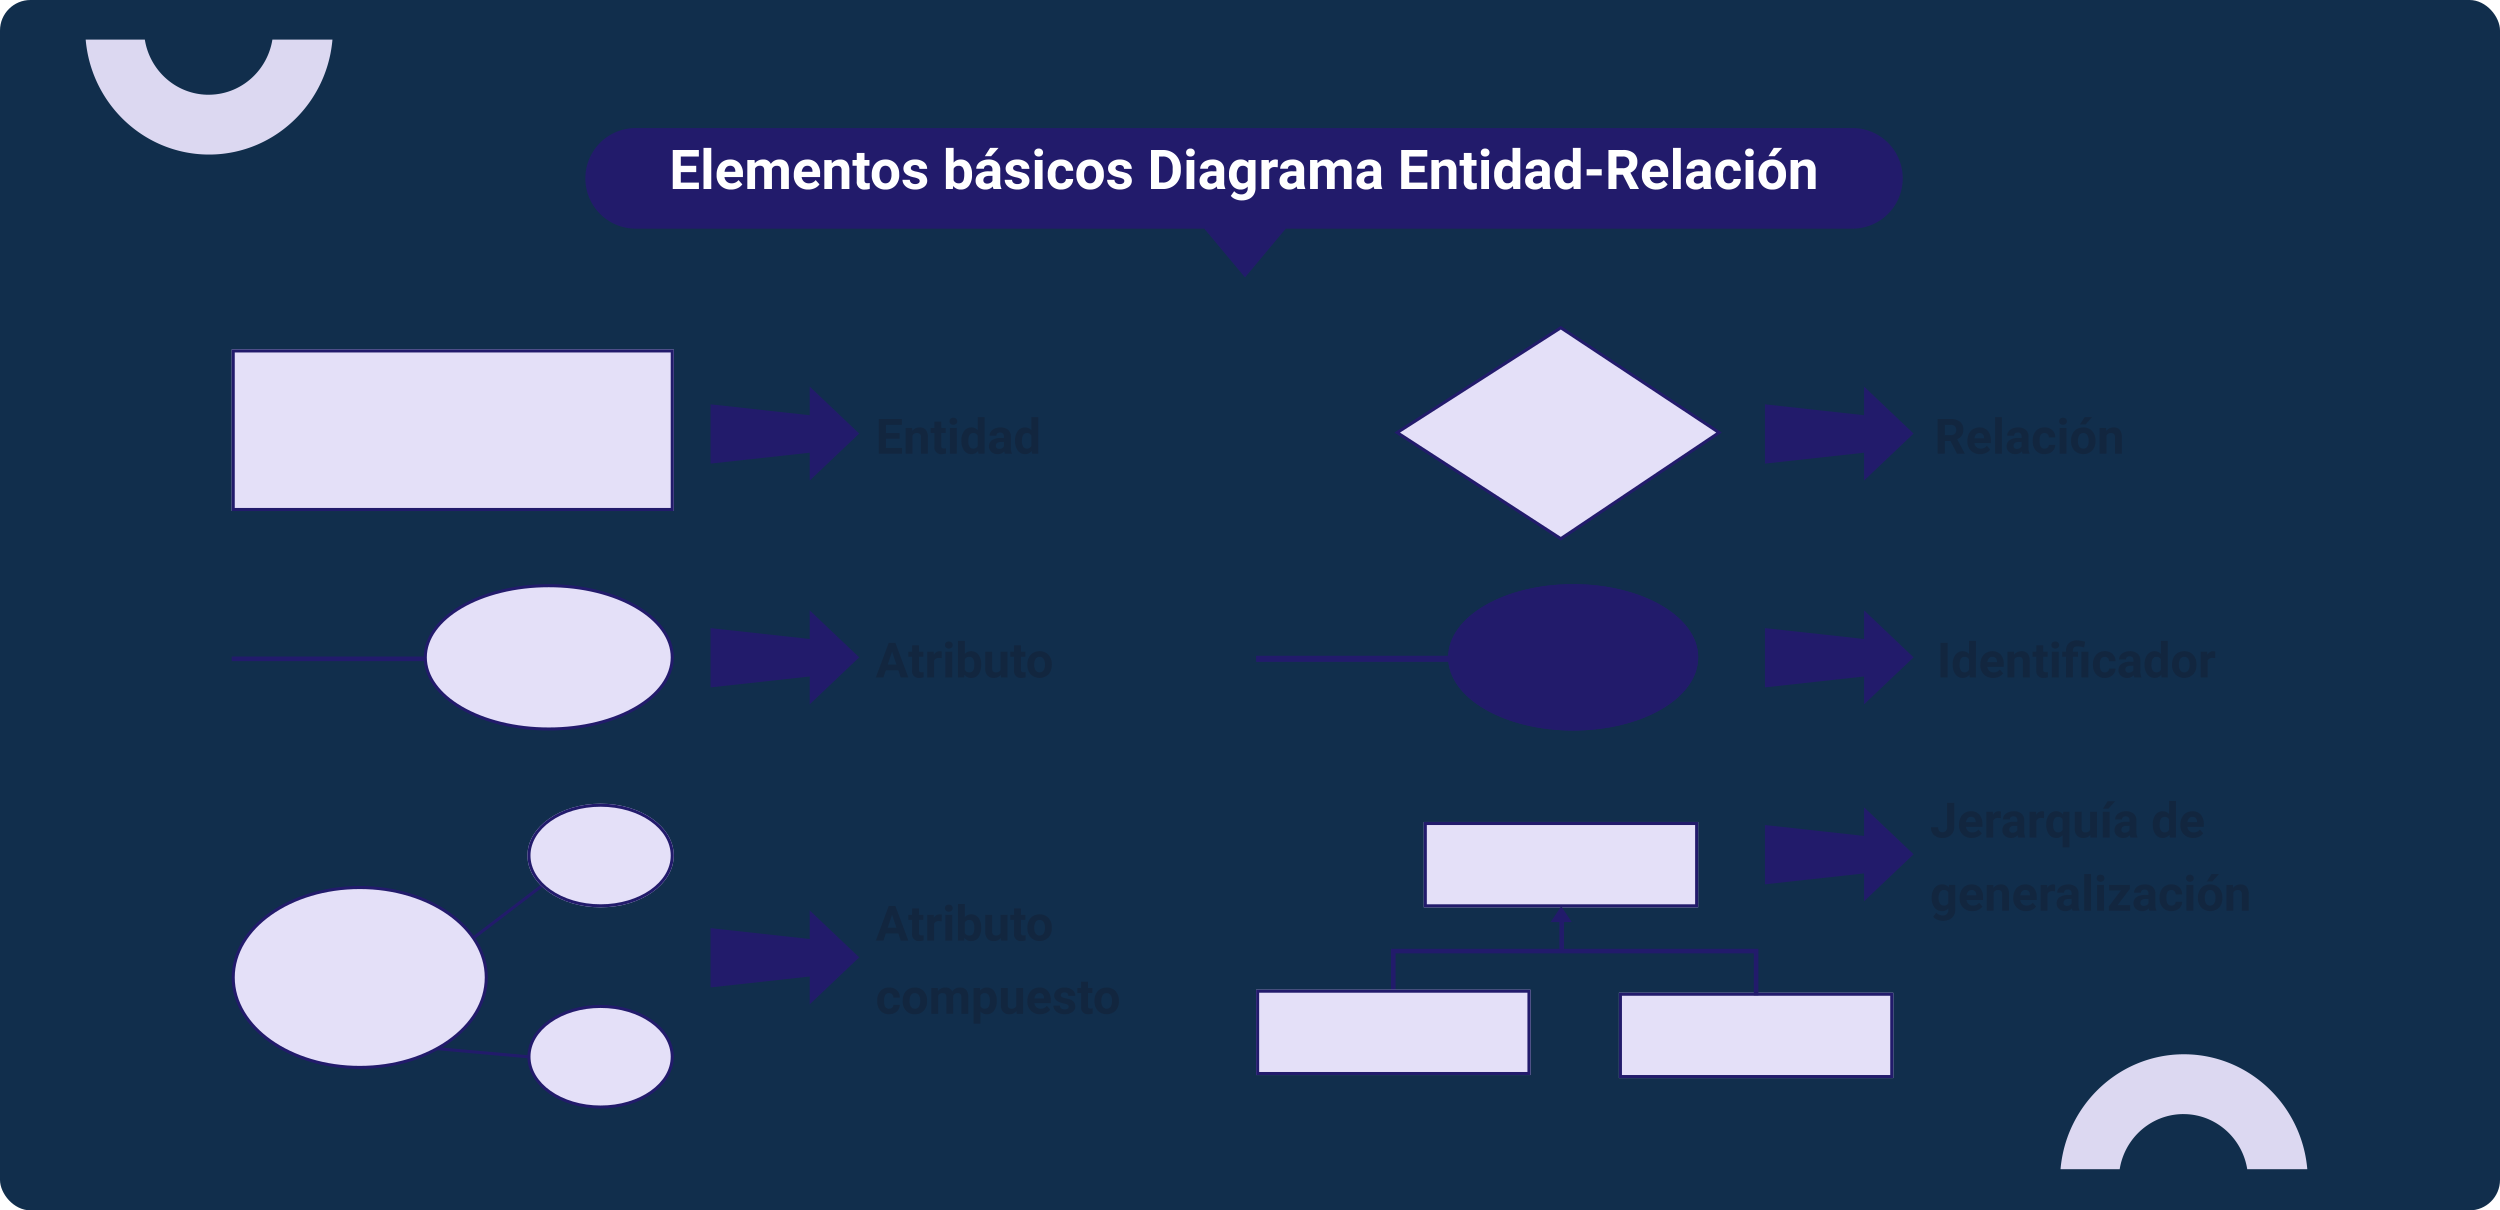 <svg xmlns="http://www.w3.org/2000/svg" xmlns:xlink="http://www.w3.org/1999/xlink" width="820" height="397" viewBox="0 0 820 397">
  <defs>
    <filter id="_1" x="-9" y="6" width="824" height="406" filterUnits="userSpaceOnUse">
      <feOffset dy="3" input="SourceAlpha"/>
      <feGaussianBlur stdDeviation="3" result="blur"/>
      <feFlood flood-opacity="0.161"/>
      <feComposite operator="in" in2="blur"/>
      <feComposite in="SourceGraphic"/>
    </filter>
    <clipPath id="clip-path">
      <rect id="_2" data-name="2" width="788" height="370.502" transform="translate(406 1433)" fill="#fff"/>
    </clipPath>
    <clipPath id="clip-path-2">
      <g transform="matrix(1, 0, 0, 1, 0, 0)" filter="url(#_1)">
        <rect id="_1-2" data-name="1" width="806" height="388" transform="translate(390 1432)" fill="#716abb" opacity="0.25"/>
      </g>
    </clipPath>
    <filter id="Trazado_741819" x="-9" y="6.958" width="824" height="428" filterUnits="userSpaceOnUse">
      <feOffset dy="3" input="SourceAlpha"/>
      <feGaussianBlur stdDeviation="3" result="blur-2"/>
      <feFlood flood-opacity="0.161"/>
      <feComposite operator="in" in2="blur-2"/>
      <feComposite in="SourceGraphic"/>
    </filter>
    <clipPath id="clip-path-3">
      <rect id="Rectángulo_373105" data-name="Rectángulo 373105" width="806" height="410" rx="23" fill="#37f871" opacity="0.15"/>
    </clipPath>
    <clipPath id="clip-path-5">
      <rect id="Rectángulo_372959" data-name="Rectángulo 372959" width="83.85" height="39.016" transform="translate(0 0)" fill="#dcd8f1" stroke="#707070" stroke-width="1"/>
    </clipPath>
    <clipPath id="clip-path-6">
      <rect id="Rectángulo_373107" data-name="Rectángulo 373107" width="83.85" height="39.017" transform="translate(0)" fill="#dcd8f1" stroke="#707070" stroke-width="1"/>
    </clipPath>
    <filter id="Unión_1" x="183" y="33" width="450.097" height="67" filterUnits="userSpaceOnUse">
      <feOffset dy="3" input="SourceAlpha"/>
      <feGaussianBlur stdDeviation="3" result="blur-3"/>
      <feFlood flood-opacity="0.161"/>
      <feComposite operator="in" in2="blur-3"/>
      <feComposite in="SourceGraphic"/>
    </filter>
  </defs>
  <g id="Grupo_1022849" data-name="Grupo 1022849" transform="translate(-390 -1418)">
    <rect id="_1-3" data-name="1" width="820" height="397" rx="10" transform="translate(390 1418)" fill="#112e4c"/>
    <g id="Grupo_1022848" data-name="Grupo 1022848">
      <g id="Enmascarar_grupo_952188" data-name="Enmascarar grupo 952188" transform="translate(0 -2)" clip-path="url(#clip-path)">
        <g id="Enmascarar_grupo_952187" data-name="Enmascarar grupo 952187" clip-path="url(#clip-path-2)">
          <g id="Grupo_1022842" data-name="Grupo 1022842" transform="translate(390 1432.958)">
            <g transform="matrix(1, 0, 0, 1, 0, -12.96)" filter="url(#Trazado_741819)">
              <path id="Trazado_741819-2" data-name="Trazado 741819" d="M0,0H806V410H0Z" transform="translate(0 12.96)" fill="#f7f6ff"/>
            </g>
          </g>
          <g id="Grupo_1022845" data-name="Grupo 1022845" transform="translate(390 1432.958)" opacity="0.27">
            <g id="Enmascarar_grupo_952185" data-name="Enmascarar grupo 952185" clip-path="url(#clip-path-3)">
              <g id="Grupo_1022843" data-name="Grupo 1022843" transform="translate(-148.506 -85.72)">
                <path id="Trazado_741790" data-name="Trazado 741790" d="M640.532,74.423s-56.3-.575-151.25-57.4-106.545,44.5-164.2,43.948S252.533,17.075,190,28.772,111.57,88.712,37.314,67.227s-14.908,69.03-14.908,69.03L632,148.84Z" transform="matrix(0.995, -0.105, 0.105, 0.995, 384.348, 370.954)" fill="none" stroke="#12263f" stroke-width="3" stroke-dasharray="11" opacity="0.142"/>
                <path id="Trazado_741791" data-name="Trazado 741791" d="M1216.335-2.711l-96.45,274.906,25.327,125.537L957.618,503.448c-2.439-2.746-4.689-5.7-7.352-8.2-19.942-18.756-38.634-39.189-60.241-55.745-42.84-32.819-90.538-38.221-140.833-16.573q-26.256,11.3-51.835,24.228c-31.558,15.992-64.285,25.582-99.808,23.7-22.234-1.176-41.832-8.036-58.863-22.581C513.2,426.5,495.529,398.2,475.5,371.829c-10.611-13.976-21.447-27.889-33.357-40.712-24.492-26.373-54.37-38.333-91.172-34.8-39.588,3.8-72.724,17.506-96.816,51.391-20.1,28.275-40.471,56.493-62.61,83.134-35.835,43.122-82.374,57.845-136.026,47.111-19.207-3.841-37.716-11.044-56.545-16.711l120.54-330.037Z" transform="matrix(-0.921, 0.391, -0.391, -0.921, 1315.097, 498.581)" fill="none" stroke="#31313c" stroke-width="3" opacity="0.05"/>
                <path id="Trazado_741792" data-name="Trazado 741792" d="M891.274,367.5,822.942,166.515l19.845-92.457L705.758-1.769c-1.821,2.041-3.506,4.233-5.489,6.1C685.414,18.3,671.462,33.491,655.4,45.862c-31.841,24.524-66.992,28.955-103.8,13.544Q532.394,51.36,513.7,42.114c-23.069-11.44-47.06-18.166-73.219-16.439-16.373,1.08-30.861,6.31-43.533,17.159C377.975,59.073,364.7,80.032,349.711,99.6c-7.943,10.369-16.051,20.694-24.938,30.229-18.277,19.61-40.379,28.685-67.427,26.447-29.1-2.408-53.348-12.152-70.751-36.807-14.522-20.573-29.239-41.1-45.274-60.455C115.366,27.688,81.26,17.326,41.675,25.733,27.5,28.741,13.814,34.212-.1,38.558l85.528,241.25Z" transform="matrix(0.891, -0.454, 0.454, 0.891, 288.36, 407.041)" fill="none" stroke="#fff" stroke-width="1" opacity="0.81"/>
              </g>
            </g>
            <g id="Enmascarar_grupo_952186" data-name="Enmascarar grupo 952186" clip-path="url(#clip-path-3)">
              <g id="Grupo_1022844" data-name="Grupo 1022844" transform="translate(-360.591 -480.617)">
                <path id="Trazado_741793" data-name="Trazado 741793" d="M640.532,74.423s-56.3-.575-151.25-57.4-106.545,44.5-164.2,43.948S252.533,17.075,190,28.772,111.57,88.712,37.314,67.227s-14.908,69.03-14.908,69.03L632,148.84Z" transform="matrix(-0.995, 0.105, -0.105, -0.995, 930.749, 605.383)" fill="none" stroke="#12263f" stroke-width="3" stroke-dasharray="11" opacity="0.142"/>
                <path id="Trazado_741794" data-name="Trazado 741794" d="M1216.335-2.711l-96.45,274.906,25.327,125.537L957.618,503.448c-2.439-2.746-4.689-5.7-7.352-8.2-19.942-18.756-38.634-39.189-60.241-55.745-42.84-32.819-90.538-38.221-140.833-16.573q-26.256,11.3-51.835,24.228c-31.558,15.992-64.285,25.582-99.808,23.7-22.234-1.176-41.832-8.036-58.863-22.581C513.2,426.5,495.529,398.2,475.5,371.829c-10.611-13.976-21.447-27.889-33.357-40.712-24.492-26.373-54.37-38.333-91.172-34.8-39.588,3.8-72.724,17.506-96.816,51.391-20.1,28.275-40.471,56.493-62.61,83.134-35.835,43.122-82.374,57.845-136.026,47.111-19.207-3.841-37.716-11.044-56.545-16.711l120.54-330.037Z" transform="matrix(0.921, -0.391, 0.391, 0.921, 0, 477.756)" fill="none" stroke="#31313c" stroke-width="3" opacity="0.05"/>
                <path id="Trazado_741795" data-name="Trazado 741795" d="M891.274,367.5,822.942,166.515l19.845-92.457L705.758-1.769c-1.821,2.041-3.506,4.233-5.489,6.1C685.414,18.3,671.462,33.491,655.4,45.862c-31.841,24.524-66.992,28.955-103.8,13.544Q532.394,51.36,513.7,42.114c-23.069-11.44-47.06-18.166-73.219-16.439-16.373,1.08-30.861,6.31-43.533,17.159C377.975,59.073,364.7,80.032,349.711,99.6c-7.943,10.369-16.051,20.694-24.938,30.229-18.277,19.61-40.379,28.685-67.427,26.447-29.1-2.408-53.348-12.152-70.751-36.807-14.522-20.573-29.239-41.1-45.274-60.455C115.366,27.688,81.26,17.326,41.675,25.733,27.5,28.741,13.814,34.212-.1,38.558l85.528,241.25Z" transform="matrix(-0.891, 0.454, -0.454, -0.891, 1026.738, 569.296)" fill="none" stroke="#fff" stroke-width="1" opacity="0.81"/>
              </g>
            </g>
          </g>
        </g>
      </g>
      <g id="Grupo_1022182" data-name="Grupo 1022182" transform="translate(416 1431)" clip-path="url(#clip-path-5)">
        <g id="Grupo_1022181" data-name="Grupo 1022181" transform="translate(1.95 -44.968)">
          <path id="Sustracción_25" data-name="Sustracción 25" d="M40.625,0A39.99,39.99,0,0,0,17.911,7.059,41.212,41.212,0,0,0,6.938,18.222,41.489,41.489,0,0,0,.825,33a42.445,42.445,0,0,0,0,16.659A41.459,41.459,0,0,0,11.9,70.556,41.078,41.078,0,0,0,17.911,75.6a40.414,40.414,0,0,0,6.9,3.811,40.048,40.048,0,0,0,31.626,0,40.414,40.414,0,0,0,6.9-3.811A41.212,41.212,0,0,0,74.312,64.439,41.489,41.489,0,0,0,80.425,49.66a42.445,42.445,0,0,0,0-16.659,41.459,41.459,0,0,0-11.073-20.9,41.078,41.078,0,0,0-6.012-5.047,40.415,40.415,0,0,0-6.9-3.811A39.9,39.9,0,0,0,40.625,0Zm-.151,63.047a20.863,20.863,0,0,1-11.85-3.682A21.5,21.5,0,0,1,22.9,53.54a21.645,21.645,0,0,1-3.189-7.71,22.143,22.143,0,0,1,0-8.691,21.629,21.629,0,0,1,5.777-10.9A21.429,21.429,0,0,1,28.624,23.6a21.084,21.084,0,0,1,3.6-1.988,20.893,20.893,0,0,1,16.5,0,21.084,21.084,0,0,1,3.6,1.988,21.5,21.5,0,0,1,5.725,5.824,21.644,21.644,0,0,1,3.189,7.71,22.143,22.143,0,0,1,0,8.691,21.629,21.629,0,0,1-5.777,10.9,21.431,21.431,0,0,1-3.137,2.633,21.084,21.084,0,0,1-3.6,1.988,20.816,20.816,0,0,1-8.25,1.694Z" transform="translate(0 0)" fill="#dcd8f1"/>
        </g>
      </g>
      <g id="Grupo_1022847" data-name="Grupo 1022847" transform="translate(1063.749 1762.485)" clip-path="url(#clip-path-6)">
        <g id="Grupo_1022846" data-name="Grupo 1022846" transform="translate(1.95 1.322)">
          <path id="Sustracción_29" data-name="Sustracción 29" d="M40.625,82.662A39.99,39.99,0,0,1,17.911,75.6,41.212,41.212,0,0,1,6.938,64.44,41.49,41.49,0,0,1,.825,49.661,42.446,42.446,0,0,1,.825,33,41.46,41.46,0,0,1,11.9,12.106a41.078,41.078,0,0,1,6.012-5.047,40.414,40.414,0,0,1,6.9-3.811,40.048,40.048,0,0,1,31.626,0,40.413,40.413,0,0,1,6.9,3.811A41.212,41.212,0,0,1,74.312,18.222,41.49,41.49,0,0,1,80.425,33a42.446,42.446,0,0,1,0,16.659,41.46,41.46,0,0,1-11.073,20.9A41.077,41.077,0,0,1,63.339,75.6a40.414,40.414,0,0,1-6.9,3.811,39.9,39.9,0,0,1-15.813,3.248Zm-.151-63.048A20.863,20.863,0,0,0,28.624,23.3,21.5,21.5,0,0,0,22.9,29.121a21.645,21.645,0,0,0-3.189,7.71,22.143,22.143,0,0,0,0,8.691,21.63,21.63,0,0,0,5.777,10.9,21.43,21.43,0,0,0,3.137,2.633,21.084,21.084,0,0,0,3.6,1.988,20.893,20.893,0,0,0,16.5,0,21.084,21.084,0,0,0,3.6-1.988,21.5,21.5,0,0,0,5.725-5.824,21.644,21.644,0,0,0,3.189-7.71,22.143,22.143,0,0,0,0-8.691,21.63,21.63,0,0,0-5.777-10.9A21.432,21.432,0,0,0,52.324,23.3a21.084,21.084,0,0,0-3.6-1.988,20.816,20.816,0,0,0-8.25-1.694Z" transform="translate(0)" fill="#dcd8f1"/>
        </g>
      </g>
    </g>
    <g id="Grupo_1022649" data-name="Grupo 1022649" transform="translate(-2 -24.391)">
      <g id="Grupo_1022645" data-name="Grupo 1022645" transform="translate(17)">
        <g id="Grupo_1022643" data-name="Grupo 1022643" transform="translate(-20)">
          <path id="Trazado_742384" data-name="Trazado 742384" d="M7.859,12.07h-4.5v3.047H8.641V17H1.016V5.625H8.625v1.9H3.359v2.711h4.5Zm4.086-3.523.07.977a2.951,2.951,0,0,1,2.43-1.133,2.453,2.453,0,0,1,2,.789,3.682,3.682,0,0,1,.672,2.359V17H14.859V11.594a1.465,1.465,0,0,0-.312-1.043,1.4,1.4,0,0,0-1.039-.324,1.553,1.553,0,0,0-1.43.813V17H9.82V8.547Zm9.586-2.078V8.547h1.445V10.2H21.531v4.219a1.007,1.007,0,0,0,.18.672.9.9,0,0,0,.688.2,3.6,3.6,0,0,0,.664-.055v1.711a4.648,4.648,0,0,1-1.367.2,2.156,2.156,0,0,1-2.422-2.4V10.2H18.039V8.547h1.234V6.469ZM26.617,17H24.352V8.547h2.266Zm-2.4-10.641a1.112,1.112,0,0,1,.34-.836,1.465,1.465,0,0,1,1.848,0,1.105,1.105,0,0,1,.344.836A1.108,1.108,0,0,1,26.4,7.2a1.448,1.448,0,0,1-1.836,0A1.108,1.108,0,0,1,24.219,6.359Zm3.906,6.352a5.094,5.094,0,0,1,.887-3.148,2.877,2.877,0,0,1,2.426-1.172,2.589,2.589,0,0,1,2.039.922V5h2.266V17H33.7l-.109-.9a2.657,2.657,0,0,1-2.172,1.055,2.869,2.869,0,0,1-2.395-1.176A5.258,5.258,0,0,1,28.125,12.711Zm2.258.164A3.328,3.328,0,0,0,30.8,14.7a1.349,1.349,0,0,0,1.2.633,1.511,1.511,0,0,0,1.477-.883V11.109a1.489,1.489,0,0,0-1.461-.883Q30.383,10.227,30.383,12.875ZM42.391,17a2.507,2.507,0,0,1-.227-.758,2.732,2.732,0,0,1-2.133.914,3,3,0,0,1-2.059-.719,2.312,2.312,0,0,1-.816-1.812,2.389,2.389,0,0,1,1-2.062,4.915,4.915,0,0,1,2.879-.727H42.07v-.484a1.393,1.393,0,0,0-.3-.937,1.183,1.183,0,0,0-.949-.352,1.345,1.345,0,0,0-.895.273.929.929,0,0,0-.324.75H37.344A2.268,2.268,0,0,1,37.8,9.727a3,3,0,0,1,1.281-.98,4.669,4.669,0,0,1,1.859-.355,3.689,3.689,0,0,1,2.48.785,2.747,2.747,0,0,1,.918,2.207v3.664a4.041,4.041,0,0,0,.336,1.82V17Zm-1.867-1.57a1.945,1.945,0,0,0,.922-.223,1.462,1.462,0,0,0,.625-.6V13.156h-.844q-1.7,0-1.8,1.172l-.008.133a.9.9,0,0,0,.3.7A1.153,1.153,0,0,0,40.523,15.43Zm5.2-2.719a5.094,5.094,0,0,1,.887-3.148,2.877,2.877,0,0,1,2.426-1.172,2.589,2.589,0,0,1,2.039.922V5h2.266V17H51.3l-.109-.9a2.657,2.657,0,0,1-2.172,1.055,2.869,2.869,0,0,1-2.395-1.176A5.258,5.258,0,0,1,45.719,12.711Zm2.258.164a3.328,3.328,0,0,0,.414,1.82,1.349,1.349,0,0,0,1.2.633,1.511,1.511,0,0,0,1.477-.883V11.109a1.489,1.489,0,0,0-1.461-.883Q47.977,10.227,47.977,12.875Z" transform="translate(682.218 1574.2)" fill="#12263f"/>
          <path id="Trazado_742385" data-name="Trazado 742385" d="M7.438,14.656H3.328L2.547,17H.055L4.289,5.625H6.461L10.719,17H8.227Zm-3.477-1.9H6.8L5.375,8.5ZM14.2,6.469V8.547h1.445V10.2H14.2v4.219a1.007,1.007,0,0,0,.18.672.9.9,0,0,0,.688.2,3.6,3.6,0,0,0,.664-.055v1.711a4.648,4.648,0,0,1-1.367.2,2.156,2.156,0,0,1-2.422-2.4V10.2H10.711V8.547h1.234V6.469Zm7.453,4.2a6.134,6.134,0,0,0-.812-.062,1.654,1.654,0,0,0-1.68.867V17H16.906V8.547h2.133L19.1,9.555a2.092,2.092,0,0,1,1.883-1.164,2.366,2.366,0,0,1,.7.1ZM25.125,17H22.859V8.547h2.266Zm-2.4-10.641a1.112,1.112,0,0,1,.34-.836,1.465,1.465,0,0,1,1.848,0,1.105,1.105,0,0,1,.344.836,1.108,1.108,0,0,1-.348.844,1.448,1.448,0,0,1-1.836,0A1.108,1.108,0,0,1,22.727,6.359ZM34.6,12.852a5.119,5.119,0,0,1-.867,3.168,2.872,2.872,0,0,1-2.422,1.137,2.639,2.639,0,0,1-2.2-1.055l-.1.9H26.984V5h2.258V9.3A2.571,2.571,0,0,1,31.3,8.391a2.9,2.9,0,0,1,2.426,1.137,5.126,5.126,0,0,1,.879,3.2Zm-2.258-.164a3.363,3.363,0,0,0-.406-1.871,1.374,1.374,0,0,0-1.211-.59,1.489,1.489,0,0,0-1.484.883v3.336a1.509,1.509,0,0,0,1.5.891,1.394,1.394,0,0,0,1.438-1.078A5.562,5.562,0,0,0,32.344,12.688Zm8.711,3.453a2.831,2.831,0,0,1-2.312,1.016,2.67,2.67,0,0,1-2.074-.781,3.335,3.335,0,0,1-.73-2.289V8.547H38.2v5.461q0,1.32,1.2,1.32a1.631,1.631,0,0,0,1.578-.8V8.547h2.266V17H41.117Zm6.594-9.672V8.547h1.445V10.2H47.648v4.219a1.007,1.007,0,0,0,.18.672.9.9,0,0,0,.688.2,3.6,3.6,0,0,0,.664-.055v1.711a4.648,4.648,0,0,1-1.367.2,2.156,2.156,0,0,1-2.422-2.4V10.2H44.156V8.547h1.234V6.469ZM49.766,12.7a5.013,5.013,0,0,1,.484-2.242A3.546,3.546,0,0,1,51.645,8.93a4.069,4.069,0,0,1,2.113-.539,3.849,3.849,0,0,1,2.793,1.047,4.2,4.2,0,0,1,1.207,2.844l.016.578a4.418,4.418,0,0,1-1.086,3.121,4.209,4.209,0,0,1-5.832,0,4.5,4.5,0,0,1-1.09-3.187Zm2.258.164a3.151,3.151,0,0,0,.453,1.84,1.629,1.629,0,0,0,2.578.008,3.448,3.448,0,0,0,.461-2.012,3.12,3.12,0,0,0-.461-1.828,1.5,1.5,0,0,0-1.3-.648,1.475,1.475,0,0,0-1.281.645A3.506,3.506,0,0,0,52.023,12.859Z" transform="translate(682.218 1647.6)" fill="#12263f"/>
          <path id="Trazado_741095" data-name="Trazado 741095" d="M2923.117-7904.262h63.948" transform="translate(-2452.117 9562.747)" fill="none" stroke="#221b6b" stroke-width="1.5"/>
          <path id="Trazado_741558" data-name="Trazado 741558" d="M15.407,0,0,16.226H9.395L5.82,48.733H25.258L21.684,16.226h9.132Z" transform="translate(676.808 1569.193) rotate(90)" fill="#221b6b"/>
          <path id="Trazado_741559" data-name="Trazado 741559" d="M15.407,0,0,16.226H9.395L5.82,48.733H25.258L21.684,16.226h9.132Z" transform="translate(676.808 1642.592) rotate(90)" fill="#221b6b"/>
          <g id="Grupo_1022636" data-name="Grupo 1022636" transform="translate(33 -8.592)">
            <path id="Trazado_742386" data-name="Trazado 742386" d="M7.438,14.656H3.328L2.547,17H.055L4.289,5.625H6.461L10.719,17H8.227Zm-3.477-1.9H6.8L5.375,8.5ZM14.2,6.469V8.547h1.445V10.2H14.2v4.219a1.007,1.007,0,0,0,.18.672.9.9,0,0,0,.688.2,3.6,3.6,0,0,0,.664-.055v1.711a4.648,4.648,0,0,1-1.367.2,2.156,2.156,0,0,1-2.422-2.4V10.2H10.711V8.547h1.234V6.469Zm7.453,4.2a6.134,6.134,0,0,0-.812-.062,1.654,1.654,0,0,0-1.68.867V17H16.906V8.547h2.133L19.1,9.555a2.092,2.092,0,0,1,1.883-1.164,2.366,2.366,0,0,1,.7.1ZM25.125,17H22.859V8.547h2.266Zm-2.4-10.641a1.112,1.112,0,0,1,.34-.836,1.465,1.465,0,0,1,1.848,0,1.105,1.105,0,0,1,.344.836,1.108,1.108,0,0,1-.348.844,1.448,1.448,0,0,1-1.836,0A1.108,1.108,0,0,1,22.727,6.359ZM34.6,12.852a5.119,5.119,0,0,1-.867,3.168,2.872,2.872,0,0,1-2.422,1.137,2.639,2.639,0,0,1-2.2-1.055l-.1.9H26.984V5h2.258V9.3A2.571,2.571,0,0,1,31.3,8.391a2.9,2.9,0,0,1,2.426,1.137,5.126,5.126,0,0,1,.879,3.2Zm-2.258-.164a3.363,3.363,0,0,0-.406-1.871,1.374,1.374,0,0,0-1.211-.59,1.489,1.489,0,0,0-1.484.883v3.336a1.509,1.509,0,0,0,1.5.891,1.394,1.394,0,0,0,1.438-1.078A5.562,5.562,0,0,0,32.344,12.688Zm8.711,3.453a2.831,2.831,0,0,1-2.312,1.016,2.67,2.67,0,0,1-2.074-.781,3.335,3.335,0,0,1-.73-2.289V8.547H38.2v5.461q0,1.32,1.2,1.32a1.631,1.631,0,0,0,1.578-.8V8.547h2.266V17H41.117Zm6.594-9.672V8.547h1.445V10.2H47.648v4.219a1.007,1.007,0,0,0,.18.672.9.9,0,0,0,.688.2,3.6,3.6,0,0,0,.664-.055v1.711a4.648,4.648,0,0,1-1.367.2,2.156,2.156,0,0,1-2.422-2.4V10.2H44.156V8.547h1.234V6.469ZM49.766,12.7a5.013,5.013,0,0,1,.484-2.242A3.546,3.546,0,0,1,51.645,8.93a4.069,4.069,0,0,1,2.113-.539,3.849,3.849,0,0,1,2.793,1.047,4.2,4.2,0,0,1,1.207,2.844l.016.578a4.418,4.418,0,0,1-1.086,3.121,4.209,4.209,0,0,1-5.832,0,4.5,4.5,0,0,1-1.09-3.187Zm2.258.164a3.151,3.151,0,0,0,.453,1.84,1.629,1.629,0,0,0,2.578.008,3.448,3.448,0,0,0,.461-2.012,3.12,3.12,0,0,0-.461-1.828,1.5,1.5,0,0,0-1.3-.648,1.475,1.475,0,0,0-1.281.645A3.506,3.506,0,0,0,52.023,12.859ZM4.383,39.336A1.481,1.481,0,0,0,5.4,38.992a1.2,1.2,0,0,0,.406-.914H7.922a2.9,2.9,0,0,1-.469,1.574,3.093,3.093,0,0,1-1.262,1.109,3.949,3.949,0,0,1-1.77.395A3.67,3.67,0,0,1,1.563,40,4.56,4.56,0,0,1,.516,36.82v-.148a4.508,4.508,0,0,1,1.039-3.117,3.627,3.627,0,0,1,2.852-1.164,3.555,3.555,0,0,1,2.543.9,3.2,3.2,0,0,1,.973,2.4H5.8A1.539,1.539,0,0,0,5.4,34.629a1.358,1.358,0,0,0-1.031-.41,1.361,1.361,0,0,0-1.191.574,3.324,3.324,0,0,0-.4,1.863v.234a3.366,3.366,0,0,0,.4,1.875A1.378,1.378,0,0,0,4.383,39.336ZM8.859,36.7a5.013,5.013,0,0,1,.484-2.242,3.546,3.546,0,0,1,1.395-1.523,4.069,4.069,0,0,1,2.113-.539,3.849,3.849,0,0,1,2.793,1.047,4.2,4.2,0,0,1,1.207,2.844l.016.578a4.418,4.418,0,0,1-1.086,3.121,3.775,3.775,0,0,1-2.914,1.176,3.793,3.793,0,0,1-2.918-1.172A4.5,4.5,0,0,1,8.859,36.8Zm2.258.164a3.151,3.151,0,0,0,.453,1.84,1.5,1.5,0,0,0,1.3.637,1.5,1.5,0,0,0,1.281-.629,3.448,3.448,0,0,0,.461-2.012,3.12,3.12,0,0,0-.461-1.828,1.5,1.5,0,0,0-1.3-.648,1.475,1.475,0,0,0-1.281.645A3.506,3.506,0,0,0,11.117,36.859Zm9.258-4.312.07.945a2.971,2.971,0,0,1,2.43-1.1,2.255,2.255,0,0,1,2.242,1.289,2.9,2.9,0,0,1,2.539-1.289,2.521,2.521,0,0,1,2.047.8,3.681,3.681,0,0,1,.672,2.41V41H28.109V35.609a1.61,1.61,0,0,0-.281-1.051,1.246,1.246,0,0,0-.992-.332,1.409,1.409,0,0,0-1.406.969l.008,5.8H23.18V35.617a1.59,1.59,0,0,0-.289-1.062,1.259,1.259,0,0,0-.984-.328,1.463,1.463,0,0,0-1.391.8V41H18.258V32.547Zm19.344,4.3a5.07,5.07,0,0,1-.887,3.129,2.843,2.843,0,0,1-2.395,1.176,2.633,2.633,0,0,1-2.07-.891V44.25H32.109v-11.7H34.2l.078.828a2.654,2.654,0,0,1,2.141-.984,2.862,2.862,0,0,1,2.43,1.156,5.207,5.207,0,0,1,.867,3.188Zm-2.258-.164a3.327,3.327,0,0,0-.418-1.82,1.361,1.361,0,0,0-1.215-.641,1.478,1.478,0,0,0-1.461.813V38.5a1.5,1.5,0,0,0,1.477.836Q37.461,39.336,37.461,36.688Zm8.719,3.453a2.831,2.831,0,0,1-2.312,1.016,2.67,2.67,0,0,1-2.074-.781,3.335,3.335,0,0,1-.73-2.289V32.547H43.32v5.461q0,1.32,1.2,1.32a1.631,1.631,0,0,0,1.578-.8V32.547h2.266V41H46.242Zm7.781,1.016a4.15,4.15,0,0,1-3.027-1.141,4.054,4.054,0,0,1-1.168-3.039v-.219a5.106,5.106,0,0,1,.492-2.277,3.612,3.612,0,0,1,1.395-1.547,3.914,3.914,0,0,1,2.059-.543,3.508,3.508,0,0,1,2.73,1.094,4.444,4.444,0,0,1,1,3.1v.922H52.055a2.1,2.1,0,0,0,.66,1.328,2,2,0,0,0,1.395.5,2.437,2.437,0,0,0,2.039-.945l1.109,1.242a3.389,3.389,0,0,1-1.375,1.121A4.511,4.511,0,0,1,53.961,41.156ZM53.7,34.219a1.414,1.414,0,0,0-1.09.453,2.341,2.341,0,0,0-.535,1.3h3.141v-.18a1.669,1.669,0,0,0-.406-1.16A1.459,1.459,0,0,0,53.7,34.219ZM63.3,38.664a.727.727,0,0,0-.41-.652,4.659,4.659,0,0,0-1.316-.426q-3.016-.633-3.016-2.562a2.323,2.323,0,0,1,.934-1.879,3.766,3.766,0,0,1,2.441-.754,4.053,4.053,0,0,1,2.574.758,2.388,2.388,0,0,1,.965,1.969H63.211a1.092,1.092,0,0,0-.312-.8A1.322,1.322,0,0,0,61.922,34a1.351,1.351,0,0,0-.883.258.814.814,0,0,0-.312.656.7.7,0,0,0,.355.605,3.657,3.657,0,0,0,1.2.4A9.8,9.8,0,0,1,63.7,36.3a2.336,2.336,0,0,1,1.789,2.273,2.2,2.2,0,0,1-.992,1.871,4.28,4.28,0,0,1-2.562.715,4.47,4.47,0,0,1-1.887-.379,3.166,3.166,0,0,1-1.293-1.039,2.414,2.414,0,0,1-.469-1.426H60.43a1.179,1.179,0,0,0,.445.922,1.766,1.766,0,0,0,1.109.32,1.635,1.635,0,0,0,.98-.246A.766.766,0,0,0,63.3,38.664Zm6.352-8.2v2.078h1.445V34.2H69.648v4.219a1.007,1.007,0,0,0,.18.672.9.9,0,0,0,.688.2,3.6,3.6,0,0,0,.664-.055v1.711a4.648,4.648,0,0,1-1.367.2,2.156,2.156,0,0,1-2.422-2.4V34.2H66.156V32.547h1.234V30.469ZM71.766,36.7a5.013,5.013,0,0,1,.484-2.242,3.546,3.546,0,0,1,1.395-1.523,4.069,4.069,0,0,1,2.113-.539,3.849,3.849,0,0,1,2.793,1.047,4.2,4.2,0,0,1,1.207,2.844l.016.578a4.418,4.418,0,0,1-1.086,3.121,4.209,4.209,0,0,1-5.832,0,4.5,4.5,0,0,1-1.09-3.187Zm2.258.164a3.151,3.151,0,0,0,.453,1.84,1.629,1.629,0,0,0,2.578.008,3.448,3.448,0,0,0,.461-2.012,3.12,3.12,0,0,0-.461-1.828,1.5,1.5,0,0,0-1.3-.648,1.475,1.475,0,0,0-1.281.645A3.506,3.506,0,0,0,74.023,36.859Z" transform="translate(649.218 1742.5)" fill="#12263f"/>
            <path id="Trazado_741563" data-name="Trazado 741563" d="M15.407,0,0,16.226H9.395L5.82,48.733H25.258L21.684,16.226h9.132Z" transform="translate(643.808 1749.592) rotate(90)" fill="#221b6b"/>
          </g>
          <g id="Rectángulo_373066" data-name="Rectángulo 373066" transform="translate(471 1557)" fill="#e4e0f8" stroke="#221b6b" stroke-width="1">
            <rect width="145" height="53" stroke="none"/>
            <rect x="0.5" y="0.5" width="144" height="52" fill="none"/>
          </g>
          <g id="Trazado_741769" data-name="Trazado 741769" transform="translate(534 1634)" fill="#e4e0f8">
            <path d="M 41 47.5 C 18.668 47.5 0.5 36.958 0.5 24 C 0.5 11.042 18.668 0.5 41 0.5 C 63.332 0.5 81.5 11.042 81.5 24 C 81.5 36.958 63.332 47.5 41 47.5 Z" stroke="none"/>
            <path d="M 41 1 C 35.546 1 30.257 1.625 25.281 2.857 C 20.492 4.042 16.196 5.737 12.514 7.892 C 8.869 10.026 6.016 12.499 4.033 15.244 C 2.02 18.029 1 20.975 1 24 C 1 27.025 2.02 29.971 4.033 32.756 C 6.016 35.501 8.869 37.974 12.514 40.108 C 16.196 42.263 20.492 43.958 25.281 45.143 C 30.257 46.375 35.546 47 41 47 C 46.454 47 51.743 46.375 56.719 45.143 C 61.508 43.958 65.804 42.263 69.486 40.108 C 73.131 37.974 75.984 35.501 77.967 32.756 C 79.98 29.971 81 27.025 81 24 C 81 20.975 79.98 18.029 77.967 15.244 C 75.984 12.499 73.131 10.026 69.486 7.892 C 65.804 5.737 61.508 4.042 56.719 2.857 C 51.743 1.625 46.454 1 41 1 M 41 0 C 63.644 0 82 10.745 82 24 C 82 37.255 63.644 48 41 48 C 18.356 48 0 37.255 0 24 C 0 10.745 18.356 0 41 0 Z" stroke="none" fill="#221b6b"/>
          </g>
          <g id="Grupo_1022635" data-name="Grupo 1022635" transform="translate(33)">
            <path id="Trazado_741560" data-name="Trazado 741560" d="M7978.5-9990.693l24.785-18.886" transform="translate(-7463.162 11742.212)" fill="#221b6b" stroke="#221b6b" stroke-width="1"/>
            <path id="Trazado_741561" data-name="Trazado 741561" d="M7978.5-10009.579l44.014,3.936" transform="translate(-7485.507 11794.823)" fill="#221b6b" stroke="#221b6b" stroke-width="1"/>
            <g id="Elipse_7823" data-name="Elipse 7823" transform="translate(535 1706)" fill="#e4e0f8" stroke="#221b6b" stroke-width="1">
              <ellipse cx="24" cy="17" rx="24" ry="17" stroke="none"/>
              <ellipse cx="24" cy="17" rx="23.5" ry="16.5" fill="none"/>
            </g>
            <g id="Trazado_741771" data-name="Trazado 741771" transform="translate(535 1772)" fill="#e4e0f8">
              <path d="M 24 33.5 C 11.042 33.5 0.5 26.098 0.5 17 C 0.5 7.902 11.042 0.5 24 0.5 C 36.958 0.5 47.5 7.902 47.5 17 C 47.5 26.098 36.958 33.5 24 33.5 Z" stroke="none"/>
              <path d="M 24 1 C 20.857 1 17.811 1.435 14.945 2.294 C 12.191 3.119 9.723 4.297 7.607 5.795 C 3.347 8.813 1 12.793 1 17 C 1 21.207 3.347 25.187 7.607 28.205 C 9.723 29.703 12.191 30.881 14.945 31.706 C 17.811 32.565 20.857 33 24 33 C 27.143 33 30.189 32.565 33.055 31.706 C 35.809 30.881 38.277 29.703 40.393 28.205 C 44.653 25.187 47 21.207 47 17 C 47 12.793 44.653 8.813 40.393 5.795 C 38.277 4.297 35.809 3.119 33.055 2.294 C 30.189 1.435 27.143 1 24 1 M 24 0 C 37.255 0 48 7.611 48 17 C 48 26.389 37.255 34 24 34 C 10.745 34 0 26.389 0 17 C 0 7.611 10.745 0 24 0 Z" stroke="none" fill="#221b6b"/>
            </g>
            <g id="Trazado_741770" data-name="Trazado 741770" transform="translate(438 1733)" fill="#e4e0f8">
              <path d="M 42 59.5 C 36.379 59.5 30.927 58.714 25.796 57.164 C 20.847 55.669 16.405 53.53 12.592 50.806 C 8.792 48.092 5.811 44.935 3.731 41.423 C 1.587 37.802 0.5 33.959 0.5 30 C 0.5 26.041 1.587 22.198 3.731 18.577 C 5.811 15.065 8.792 11.908 12.592 9.194 C 16.405 6.47 20.847 4.331 25.796 2.836 C 30.927 1.286 36.379 0.5 42 0.5 C 47.621 0.5 53.073 1.286 58.204 2.836 C 63.153 4.331 67.595 6.47 71.408 9.194 C 75.208 11.908 78.189 15.065 80.269 18.577 C 82.413 22.198 83.5 26.041 83.5 30 C 83.5 33.959 82.413 37.802 80.269 41.423 C 78.189 44.935 75.208 48.092 71.408 50.806 C 67.595 53.53 63.153 55.669 58.204 57.164 C 53.073 58.714 47.621 59.5 42 59.5 Z" stroke="none"/>
              <path d="M 42 1 C 19.393 1 1 14.009 1 30 C 1 45.991 19.393 59 42 59 C 64.607 59 83 45.991 83 30 C 83 14.009 64.607 1 42 1 M 42 0 C 65.196 0 84 13.431 84 30 C 84 46.569 65.196 60 42 60 C 18.804 60 0 46.569 0 30 C 0 13.431 18.804 0 42 0 Z" stroke="none" fill="#221b6b"/>
            </g>
          </g>
        </g>
        <g id="Grupo_1022644" data-name="Grupo 1022644">
          <path id="Trazado_741098" data-name="Trazado 741098" d="M3001.077-7703.507l53.664,34.806,51.888-34.806-51.888-34.385Z" transform="translate(-2167.795 9287.781)" fill="#e4e0f8" stroke="#221b6b" stroke-width="1"/>
          <g id="Grupo_1022637" data-name="Grupo 1022637" transform="translate(-67)">
            <path id="Trazado_741564" data-name="Trazado 741564" d="M2923.117-7904.262h63.948" transform="translate(-2069.117 9562.747)" fill="none" stroke="#221b6b" stroke-width="2"/>
            <g id="Elipse_7825" data-name="Elipse 7825" transform="translate(917 1634)" fill="#221b6b" stroke="#221b6b" stroke-width="2">
              <ellipse cx="41" cy="24" rx="41" ry="24" stroke="none"/>
              <ellipse cx="41" cy="24" rx="40" ry="23" fill="none"/>
            </g>
          </g>
          <path id="Trazado_742389" data-name="Trazado 742389" d="M6.709,12.836H4.842V17H2.5V5.625H6.724a4.778,4.778,0,0,1,3.109.9,3.1,3.1,0,0,1,1.094,2.539,3.5,3.5,0,0,1-.5,1.941A3.437,3.437,0,0,1,8.9,12.242l2.461,4.648V17H8.842Zm-1.867-1.9H6.732A1.936,1.936,0,0,0,8.1,10.488,1.606,1.606,0,0,0,8.584,9.25a1.719,1.719,0,0,0-.457-1.266,1.9,1.9,0,0,0-1.4-.461H4.842Zm11.609,6.219a4.15,4.15,0,0,1-3.027-1.141,4.054,4.054,0,0,1-1.168-3.039v-.219a5.106,5.106,0,0,1,.492-2.277,3.612,3.612,0,0,1,1.395-1.547A3.914,3.914,0,0,1,16.2,8.391a3.508,3.508,0,0,1,2.73,1.094,4.444,4.444,0,0,1,1,3.1v.922H14.545a2.1,2.1,0,0,0,.66,1.328,2,2,0,0,0,1.395.5,2.437,2.437,0,0,0,2.039-.945l1.109,1.242a3.389,3.389,0,0,1-1.375,1.121A4.511,4.511,0,0,1,16.451,17.156Zm-.258-6.937a1.414,1.414,0,0,0-1.09.453,2.341,2.341,0,0,0-.535,1.3h3.141v-.18a1.669,1.669,0,0,0-.406-1.16A1.459,1.459,0,0,0,16.193,10.219ZM23.592,17H21.326V5h2.266Zm6.758,0a2.507,2.507,0,0,1-.227-.758,2.732,2.732,0,0,1-2.133.914,3,3,0,0,1-2.059-.719,2.312,2.312,0,0,1-.816-1.812,2.389,2.389,0,0,1,1-2.062,4.915,4.915,0,0,1,2.879-.727h1.039v-.484a1.393,1.393,0,0,0-.3-.937,1.183,1.183,0,0,0-.949-.352,1.345,1.345,0,0,0-.895.273.929.929,0,0,0-.324.75H25.3a2.268,2.268,0,0,1,.453-1.359,3,3,0,0,1,1.281-.98A4.669,4.669,0,0,1,28.9,8.391a3.689,3.689,0,0,1,2.48.785,2.747,2.747,0,0,1,.918,2.207v3.664a4.041,4.041,0,0,0,.336,1.82V17Zm-1.867-1.57a1.945,1.945,0,0,0,.922-.223,1.462,1.462,0,0,0,.625-.6V13.156h-.844q-1.7,0-1.8,1.172l-.008.133a.9.9,0,0,0,.3.7A1.153,1.153,0,0,0,28.482,15.43Zm9.062-.094a1.481,1.481,0,0,0,1.016-.344,1.2,1.2,0,0,0,.406-.914h2.117a2.9,2.9,0,0,1-.469,1.574,3.093,3.093,0,0,1-1.262,1.109,3.949,3.949,0,0,1-1.77.395A3.67,3.67,0,0,1,34.724,16a4.56,4.56,0,0,1-1.047-3.184v-.148a4.508,4.508,0,0,1,1.039-3.117,3.627,3.627,0,0,1,2.852-1.164,3.555,3.555,0,0,1,2.543.9,3.2,3.2,0,0,1,.973,2.4H38.967a1.539,1.539,0,0,0-.406-1.066,1.513,1.513,0,0,0-2.223.164,3.324,3.324,0,0,0-.4,1.863v.234a3.366,3.366,0,0,0,.4,1.875A1.378,1.378,0,0,0,37.545,15.336ZM44.756,17H42.49V8.547h2.266Zm-2.4-10.641a1.112,1.112,0,0,1,.34-.836,1.465,1.465,0,0,1,1.848,0,1.105,1.105,0,0,1,.344.836,1.108,1.108,0,0,1-.348.844,1.448,1.448,0,0,1-1.836,0A1.108,1.108,0,0,1,42.357,6.359ZM46.263,12.7a5.013,5.013,0,0,1,.484-2.242A3.546,3.546,0,0,1,48.142,8.93a4.069,4.069,0,0,1,2.113-.539,3.849,3.849,0,0,1,2.793,1.047,4.2,4.2,0,0,1,1.207,2.844l.016.578a4.418,4.418,0,0,1-1.086,3.121,4.209,4.209,0,0,1-5.832,0,4.5,4.5,0,0,1-1.09-3.187Zm2.258.164a3.151,3.151,0,0,0,.453,1.84,1.629,1.629,0,0,0,2.578.008,3.448,3.448,0,0,0,.461-2.012,3.12,3.12,0,0,0-.461-1.828,1.5,1.5,0,0,0-1.3-.648,1.475,1.475,0,0,0-1.281.645A3.506,3.506,0,0,0,48.521,12.859ZM50.7,5h2.461L51,7.422H49.162ZM57.74,8.547l.07.977a2.951,2.951,0,0,1,2.43-1.133,2.453,2.453,0,0,1,2,.789,3.682,3.682,0,0,1,.672,2.359V17H60.654V11.594a1.465,1.465,0,0,0-.312-1.043,1.4,1.4,0,0,0-1.039-.324,1.553,1.553,0,0,0-1.43.813V17H55.615V8.547Z" transform="translate(1008.052 1574.2)" fill="#12263f"/>
          <path id="Trazado_742388" data-name="Trazado 742388" d="M5.762,17H3.418V5.625H5.762Zm1.672-4.289A5.094,5.094,0,0,1,8.32,9.563a2.877,2.877,0,0,1,2.426-1.172,2.589,2.589,0,0,1,2.039.922V5h2.266V17H13.012l-.109-.9a2.657,2.657,0,0,1-2.172,1.055A2.869,2.869,0,0,1,8.336,15.98,5.258,5.258,0,0,1,7.434,12.711Zm2.258.164a3.328,3.328,0,0,0,.414,1.82,1.349,1.349,0,0,0,1.2.633,1.511,1.511,0,0,0,1.477-.883V11.109a1.489,1.489,0,0,0-1.461-.883Q9.691,10.227,9.691,12.875Zm11,4.281a4.15,4.15,0,0,1-3.027-1.141A4.054,4.054,0,0,1,16.5,12.977v-.219a5.106,5.106,0,0,1,.492-2.277,3.612,3.612,0,0,1,1.395-1.547,3.914,3.914,0,0,1,2.059-.543,3.508,3.508,0,0,1,2.73,1.094,4.444,4.444,0,0,1,1,3.1v.922H18.785a2.1,2.1,0,0,0,.66,1.328,2,2,0,0,0,1.395.5,2.437,2.437,0,0,0,2.039-.945l1.109,1.242a3.389,3.389,0,0,1-1.375,1.121A4.511,4.511,0,0,1,20.691,17.156Zm-.258-6.937a1.414,1.414,0,0,0-1.09.453,2.341,2.341,0,0,0-.535,1.3h3.141v-.18a1.669,1.669,0,0,0-.406-1.16A1.459,1.459,0,0,0,20.434,10.219Zm7.094-1.672.07.977a2.951,2.951,0,0,1,2.43-1.133,2.453,2.453,0,0,1,2,.789,3.682,3.682,0,0,1,.672,2.359V17H30.441V11.594a1.465,1.465,0,0,0-.312-1.043,1.4,1.4,0,0,0-1.039-.324,1.553,1.553,0,0,0-1.43.813V17H25.4V8.547Zm9.586-2.078V8.547h1.445V10.2H37.113v4.219a1.007,1.007,0,0,0,.18.672.9.9,0,0,0,.688.2,3.6,3.6,0,0,0,.664-.055v1.711a4.648,4.648,0,0,1-1.367.2,2.156,2.156,0,0,1-2.422-2.4V10.2H33.621V8.547h1.234V6.469ZM42.2,17H39.934V8.547H42.2ZM39.8,6.359a1.112,1.112,0,0,1,.34-.836,1.465,1.465,0,0,1,1.848,0,1.105,1.105,0,0,1,.344.836,1.108,1.108,0,0,1-.348.844,1.448,1.448,0,0,1-1.836,0A1.108,1.108,0,0,1,39.8,6.359ZM44.605,17V10.2H43.348V8.547h1.258V8.156a3.17,3.17,0,0,1,.98-2.457,3.945,3.945,0,0,1,2.723-.863,9.031,9.031,0,0,1,2.563.461l-.328,1.867a10,10,0,0,0-1.187-.293,5.835,5.835,0,0,0-.906-.066q-1.578,0-1.578,1.4v.344h1.664V10.2H46.871V17Zm7.32,0H49.66V8.547h2.266Zm5.383-1.664a1.481,1.481,0,0,0,1.016-.344,1.2,1.2,0,0,0,.406-.914h2.117a2.9,2.9,0,0,1-.469,1.574,3.093,3.093,0,0,1-1.262,1.109,3.949,3.949,0,0,1-1.77.395A3.67,3.67,0,0,1,54.488,16a4.56,4.56,0,0,1-1.047-3.184v-.148A4.508,4.508,0,0,1,54.48,9.555a3.627,3.627,0,0,1,2.852-1.164,3.555,3.555,0,0,1,2.543.9,3.2,3.2,0,0,1,.973,2.4H58.73a1.539,1.539,0,0,0-.406-1.066,1.513,1.513,0,0,0-2.223.164,3.324,3.324,0,0,0-.4,1.863v.234a3.366,3.366,0,0,0,.4,1.875A1.378,1.378,0,0,0,57.309,15.336ZM67.035,17a2.507,2.507,0,0,1-.227-.758,2.732,2.732,0,0,1-2.133.914,3,3,0,0,1-2.059-.719,2.312,2.312,0,0,1-.816-1.812,2.389,2.389,0,0,1,1-2.062,4.915,4.915,0,0,1,2.879-.727h1.039v-.484a1.393,1.393,0,0,0-.3-.937,1.183,1.183,0,0,0-.949-.352,1.345,1.345,0,0,0-.895.273.929.929,0,0,0-.324.75H61.988a2.268,2.268,0,0,1,.453-1.359,3,3,0,0,1,1.281-.98,4.669,4.669,0,0,1,1.859-.355,3.689,3.689,0,0,1,2.48.785,2.747,2.747,0,0,1,.918,2.207v3.664a4.041,4.041,0,0,0,.336,1.82V17Zm-1.867-1.57a1.945,1.945,0,0,0,.922-.223,1.462,1.462,0,0,0,.625-.6V13.156h-.844q-1.7,0-1.8,1.172l-.008.133a.9.9,0,0,0,.3.7A1.153,1.153,0,0,0,65.168,15.43Zm5.2-2.719a5.094,5.094,0,0,1,.887-3.148,2.877,2.877,0,0,1,2.426-1.172,2.589,2.589,0,0,1,2.039.922V5H77.98V17H75.941l-.109-.9a2.657,2.657,0,0,1-2.172,1.055,2.869,2.869,0,0,1-2.395-1.176A5.258,5.258,0,0,1,70.363,12.711Zm2.258.164a3.328,3.328,0,0,0,.414,1.82,1.349,1.349,0,0,0,1.2.633,1.511,1.511,0,0,0,1.477-.883V11.109a1.489,1.489,0,0,0-1.461-.883Q72.621,10.227,72.621,12.875Zm6.758-.18a5.013,5.013,0,0,1,.484-2.242A3.546,3.546,0,0,1,81.258,8.93a4.069,4.069,0,0,1,2.113-.539,3.849,3.849,0,0,1,2.793,1.047,4.2,4.2,0,0,1,1.207,2.844l.016.578A4.418,4.418,0,0,1,86.3,15.98a4.209,4.209,0,0,1-5.832,0,4.5,4.5,0,0,1-1.09-3.187Zm2.258.164a3.151,3.151,0,0,0,.453,1.84,1.629,1.629,0,0,0,2.578.008,3.448,3.448,0,0,0,.461-2.012,3.12,3.12,0,0,0-.461-1.828,1.5,1.5,0,0,0-1.3-.648,1.475,1.475,0,0,0-1.281.645A3.506,3.506,0,0,0,81.637,12.859Zm11.891-2.2a6.134,6.134,0,0,0-.812-.062,1.654,1.654,0,0,0-1.68.867V17H88.777V8.547H90.91l.063,1.008a2.092,2.092,0,0,1,1.883-1.164,2.366,2.366,0,0,1,.7.1Z" transform="translate(1008.052 1647.6)" fill="#12263f"/>
          <path id="Trazado_742387" data-name="Trazado 742387" d="M5.6,5.625H7.945V13.5a3.766,3.766,0,0,1-.48,1.918A3.261,3.261,0,0,1,6.109,16.7a4.234,4.234,0,0,1-1.977.453,4.025,4.025,0,0,1-2.812-.918,3.335,3.335,0,0,1-1.008-2.6H2.672a1.829,1.829,0,0,0,.352,1.234,1.407,1.407,0,0,0,1.109.4,1.343,1.343,0,0,0,1.07-.461A1.948,1.948,0,0,0,5.6,13.5ZM13.7,17.156a4.15,4.15,0,0,1-3.027-1.141A4.054,4.054,0,0,1,9.5,12.977v-.219a5.106,5.106,0,0,1,.492-2.277,3.612,3.612,0,0,1,1.395-1.547,3.914,3.914,0,0,1,2.059-.543,3.508,3.508,0,0,1,2.73,1.094,4.444,4.444,0,0,1,1,3.1v.922H11.789a2.1,2.1,0,0,0,.66,1.328,2,2,0,0,0,1.395.5,2.437,2.437,0,0,0,2.039-.945l1.109,1.242a3.389,3.389,0,0,1-1.375,1.121A4.511,4.511,0,0,1,13.7,17.156Zm-.258-6.937a1.414,1.414,0,0,0-1.09.453,2.341,2.341,0,0,0-.535,1.3h3.141v-.18a1.669,1.669,0,0,0-.406-1.16A1.459,1.459,0,0,0,13.438,10.219Zm9.766.445a6.134,6.134,0,0,0-.812-.062,1.654,1.654,0,0,0-1.68.867V17H18.453V8.547h2.133l.063,1.008a2.092,2.092,0,0,1,1.883-1.164,2.366,2.366,0,0,1,.7.1ZM28.953,17a2.507,2.507,0,0,1-.227-.758,2.732,2.732,0,0,1-2.133.914,3,3,0,0,1-2.059-.719,2.312,2.312,0,0,1-.816-1.812,2.389,2.389,0,0,1,1-2.062,4.915,4.915,0,0,1,2.879-.727h1.039v-.484a1.393,1.393,0,0,0-.3-.937,1.183,1.183,0,0,0-.949-.352,1.345,1.345,0,0,0-.895.273.929.929,0,0,0-.324.75H23.906a2.268,2.268,0,0,1,.453-1.359,3,3,0,0,1,1.281-.98A4.669,4.669,0,0,1,27.5,8.391a3.689,3.689,0,0,1,2.48.785,2.747,2.747,0,0,1,.918,2.207v3.664a4.041,4.041,0,0,0,.336,1.82V17Zm-1.867-1.57a1.945,1.945,0,0,0,.922-.223,1.462,1.462,0,0,0,.625-.6V13.156h-.844q-1.7,0-1.8,1.172l-.008.133a.9.9,0,0,0,.3.7A1.153,1.153,0,0,0,27.086,15.43Zm10.3-4.766a6.134,6.134,0,0,0-.812-.062,1.654,1.654,0,0,0-1.68.867V17H32.633V8.547h2.133l.063,1.008a2.092,2.092,0,0,1,1.883-1.164,2.366,2.366,0,0,1,.7.1Zm.734,2.031A5.053,5.053,0,0,1,39,9.547a2.9,2.9,0,0,1,2.434-1.156A2.6,2.6,0,0,1,43.6,9.43l.148-.883h1.984v11.7H43.469V16.273a2.6,2.6,0,0,1-2.047.883,2.878,2.878,0,0,1-2.406-1.172A5.3,5.3,0,0,1,38.117,12.7Zm2.258.164A3.305,3.305,0,0,0,40.8,14.7a1.364,1.364,0,0,0,1.2.633,1.519,1.519,0,0,0,1.469-.828V11.016a1.506,1.506,0,0,0-1.453-.8,1.38,1.38,0,0,0-1.211.633A3.651,3.651,0,0,0,40.375,12.859Zm12.2,3.281a2.831,2.831,0,0,1-2.312,1.016,2.67,2.67,0,0,1-2.074-.781,3.335,3.335,0,0,1-.73-2.289V8.547h2.258v5.461q0,1.32,1.2,1.32a1.631,1.631,0,0,0,1.578-.8V8.547h2.266V17H52.633ZM58.9,17H56.641V8.547H58.9ZM58.234,5.117H60.7L58.531,7.539H56.7ZM65.742,17a2.507,2.507,0,0,1-.227-.758,2.732,2.732,0,0,1-2.133.914,3,3,0,0,1-2.059-.719,2.312,2.312,0,0,1-.816-1.812,2.389,2.389,0,0,1,1-2.062,4.915,4.915,0,0,1,2.879-.727h1.039v-.484a1.393,1.393,0,0,0-.3-.937,1.183,1.183,0,0,0-.949-.352,1.345,1.345,0,0,0-.895.273.929.929,0,0,0-.324.75H60.7a2.268,2.268,0,0,1,.453-1.359,3,3,0,0,1,1.281-.98,4.669,4.669,0,0,1,1.859-.355,3.689,3.689,0,0,1,2.48.785,2.747,2.747,0,0,1,.918,2.207v3.664a4.041,4.041,0,0,0,.336,1.82V17Zm-1.867-1.57a1.945,1.945,0,0,0,.922-.223,1.462,1.462,0,0,0,.625-.6V13.156h-.844q-1.7,0-1.8,1.172l-.008.133a.9.9,0,0,0,.3.7A1.153,1.153,0,0,0,63.875,15.43Zm9.18-2.719a5.094,5.094,0,0,1,.887-3.148,2.877,2.877,0,0,1,2.426-1.172,2.589,2.589,0,0,1,2.039.922V5h2.266V17H78.633l-.109-.9a2.657,2.657,0,0,1-2.172,1.055,2.869,2.869,0,0,1-2.395-1.176A5.258,5.258,0,0,1,73.055,12.711Zm2.258.164a3.328,3.328,0,0,0,.414,1.82,1.349,1.349,0,0,0,1.2.633,1.511,1.511,0,0,0,1.477-.883V11.109a1.489,1.489,0,0,0-1.461-.883Q75.313,10.227,75.313,12.875Zm11,4.281a4.15,4.15,0,0,1-3.027-1.141,4.054,4.054,0,0,1-1.168-3.039v-.219a5.106,5.106,0,0,1,.492-2.277A3.612,3.612,0,0,1,84,8.934a3.914,3.914,0,0,1,2.059-.543,3.508,3.508,0,0,1,2.73,1.094,4.444,4.444,0,0,1,1,3.1v.922H84.406a2.1,2.1,0,0,0,.66,1.328,2,2,0,0,0,1.395.5,2.437,2.437,0,0,0,2.039-.945l1.109,1.242a3.389,3.389,0,0,1-1.375,1.121A4.511,4.511,0,0,1,86.313,17.156Zm-.258-6.937a1.414,1.414,0,0,0-1.09.453,2.341,2.341,0,0,0-.535,1.3H87.57v-.18a1.669,1.669,0,0,0-.406-1.16A1.459,1.459,0,0,0,86.055,10.219ZM.539,36.711a4.954,4.954,0,0,1,.926-3.133,3,3,0,0,1,2.5-1.187,2.631,2.631,0,0,1,2.164.953l.094-.8H8.266v8.172a3.613,3.613,0,0,1-.5,1.93A3.236,3.236,0,0,1,6.344,43.9a4.985,4.985,0,0,1-2.141.43,4.635,4.635,0,0,1-1.812-.371A3.217,3.217,0,0,1,1.055,43l1-1.375A2.645,2.645,0,0,0,4.1,42.57a1.936,1.936,0,0,0,1.4-.48A1.8,1.8,0,0,0,6,40.727v-.453a2.612,2.612,0,0,1-2.055.883A2.992,2.992,0,0,1,1.48,39.965,4.953,4.953,0,0,1,.539,36.8Zm2.258.164a3.076,3.076,0,0,0,.461,1.8,1.467,1.467,0,0,0,1.266.652A1.568,1.568,0,0,0,6,38.555V35a1.565,1.565,0,0,0-1.461-.773,1.476,1.476,0,0,0-1.277.664A3.467,3.467,0,0,0,2.8,36.875Zm11.094,4.281a4.15,4.15,0,0,1-3.027-1.141A4.054,4.054,0,0,1,9.7,36.977v-.219a5.106,5.106,0,0,1,.492-2.277,3.612,3.612,0,0,1,1.395-1.547,3.914,3.914,0,0,1,2.059-.543,3.508,3.508,0,0,1,2.73,1.094,4.444,4.444,0,0,1,1,3.1v.922H11.984a2.1,2.1,0,0,0,.66,1.328,2,2,0,0,0,1.395.5,2.437,2.437,0,0,0,2.039-.945l1.109,1.242a3.389,3.389,0,0,1-1.375,1.121A4.511,4.511,0,0,1,13.891,41.156Zm-.258-6.937a1.414,1.414,0,0,0-1.09.453,2.341,2.341,0,0,0-.535,1.3h3.141v-.18a1.669,1.669,0,0,0-.406-1.16A1.459,1.459,0,0,0,13.633,34.219Zm7.094-1.672.07.977a2.951,2.951,0,0,1,2.43-1.133,2.453,2.453,0,0,1,2,.789,3.682,3.682,0,0,1,.672,2.359V41H23.641V35.594a1.465,1.465,0,0,0-.312-1.043,1.4,1.4,0,0,0-1.039-.324,1.553,1.553,0,0,0-1.43.813V41H18.6V32.547ZM31.5,41.156a4.15,4.15,0,0,1-3.027-1.141A4.054,4.054,0,0,1,27.3,36.977v-.219A5.106,5.106,0,0,1,27.8,34.48a3.612,3.612,0,0,1,1.395-1.547,3.914,3.914,0,0,1,2.059-.543,3.508,3.508,0,0,1,2.73,1.094,4.444,4.444,0,0,1,1,3.1v.922H29.594a2.1,2.1,0,0,0,.66,1.328,2,2,0,0,0,1.395.5,2.437,2.437,0,0,0,2.039-.945L34.8,39.633a3.389,3.389,0,0,1-1.375,1.121A4.511,4.511,0,0,1,31.5,41.156Zm-.258-6.937a1.414,1.414,0,0,0-1.09.453,2.341,2.341,0,0,0-.535,1.3h3.141v-.18a1.669,1.669,0,0,0-.406-1.16A1.459,1.459,0,0,0,31.242,34.219Zm9.766.445A6.134,6.134,0,0,0,40.2,34.6a1.654,1.654,0,0,0-1.68.867V41H36.258V32.547h2.133l.063,1.008a2.092,2.092,0,0,1,1.883-1.164,2.366,2.366,0,0,1,.7.1ZM46.758,41a2.507,2.507,0,0,1-.227-.758,2.732,2.732,0,0,1-2.133.914,3,3,0,0,1-2.059-.719,2.312,2.312,0,0,1-.816-1.812,2.389,2.389,0,0,1,1-2.062,4.915,4.915,0,0,1,2.879-.727h1.039v-.484a1.393,1.393,0,0,0-.3-.937,1.183,1.183,0,0,0-.949-.352,1.345,1.345,0,0,0-.895.273.929.929,0,0,0-.324.75H41.711a2.268,2.268,0,0,1,.453-1.359,3,3,0,0,1,1.281-.98,4.669,4.669,0,0,1,1.859-.355,3.689,3.689,0,0,1,2.48.785,2.747,2.747,0,0,1,.918,2.207v3.664a4.041,4.041,0,0,0,.336,1.82V41Zm-1.867-1.57a1.945,1.945,0,0,0,.922-.223,1.462,1.462,0,0,0,.625-.6V37.156h-.844q-1.7,0-1.8,1.172l-.008.133a.9.9,0,0,0,.3.7A1.153,1.153,0,0,0,44.891,39.43ZM52.82,41H50.555V29H52.82Zm4.242,0H54.8V32.547h2.266Zm-2.4-10.641a1.112,1.112,0,0,1,.34-.836,1.465,1.465,0,0,1,1.848,0,1.193,1.193,0,0,1,0,1.68,1.448,1.448,0,0,1-1.836,0A1.108,1.108,0,0,1,54.664,30.359Zm6.852,8.82h4.133V41H58.633V39.625l3.977-5.25H58.75V32.547h6.773v1.336ZM71.961,41a2.507,2.507,0,0,1-.227-.758,2.732,2.732,0,0,1-2.133.914,3,3,0,0,1-2.059-.719,2.312,2.312,0,0,1-.816-1.812,2.389,2.389,0,0,1,1-2.062,4.915,4.915,0,0,1,2.879-.727h1.039v-.484a1.393,1.393,0,0,0-.3-.937,1.183,1.183,0,0,0-.949-.352,1.345,1.345,0,0,0-.895.273.929.929,0,0,0-.324.75H66.914a2.268,2.268,0,0,1,.453-1.359,3,3,0,0,1,1.281-.98,4.669,4.669,0,0,1,1.859-.355,3.689,3.689,0,0,1,2.48.785,2.747,2.747,0,0,1,.918,2.207v3.664a4.041,4.041,0,0,0,.336,1.82V41Zm-1.867-1.57a1.945,1.945,0,0,0,.922-.223,1.462,1.462,0,0,0,.625-.6V37.156H70.8q-1.7,0-1.8,1.172l-.008.133a.9.9,0,0,0,.3.7A1.153,1.153,0,0,0,70.094,39.43Zm9.063-.094a1.481,1.481,0,0,0,1.016-.344,1.2,1.2,0,0,0,.406-.914H82.7a2.9,2.9,0,0,1-.469,1.574,3.093,3.093,0,0,1-1.262,1.109,3.949,3.949,0,0,1-1.77.395A3.67,3.67,0,0,1,76.336,40a4.56,4.56,0,0,1-1.047-3.184v-.148a4.508,4.508,0,0,1,1.039-3.117,3.627,3.627,0,0,1,2.852-1.164,3.555,3.555,0,0,1,2.543.9,3.2,3.2,0,0,1,.973,2.4H80.578a1.539,1.539,0,0,0-.406-1.066,1.513,1.513,0,0,0-2.223.164,3.324,3.324,0,0,0-.4,1.863v.234a3.366,3.366,0,0,0,.4,1.875A1.378,1.378,0,0,0,79.156,39.336ZM86.367,41H84.1V32.547h2.266Zm-2.4-10.641a1.112,1.112,0,0,1,.34-.836,1.465,1.465,0,0,1,1.848,0,1.193,1.193,0,0,1,0,1.68,1.448,1.448,0,0,1-1.836,0A1.108,1.108,0,0,1,83.969,30.359ZM87.875,36.7a5.013,5.013,0,0,1,.484-2.242,3.546,3.546,0,0,1,1.395-1.523,4.069,4.069,0,0,1,2.113-.539,3.849,3.849,0,0,1,2.793,1.047,4.2,4.2,0,0,1,1.207,2.844l.016.578A4.418,4.418,0,0,1,94.8,39.98a4.209,4.209,0,0,1-5.832,0,4.5,4.5,0,0,1-1.09-3.187Zm2.258.164a3.151,3.151,0,0,0,.453,1.84,1.629,1.629,0,0,0,2.578.008,3.448,3.448,0,0,0,.461-2.012,3.12,3.12,0,0,0-.461-1.828,1.5,1.5,0,0,0-1.3-.648,1.475,1.475,0,0,0-1.281.645A3.506,3.506,0,0,0,90.133,36.859ZM92.313,29h2.461l-2.164,2.422H90.773Zm7.039,3.547.07.977a2.951,2.951,0,0,1,2.43-1.133,2.453,2.453,0,0,1,2,.789,3.682,3.682,0,0,1,.672,2.359V41h-2.258V35.594a1.465,1.465,0,0,0-.312-1.043,1.4,1.4,0,0,0-1.039-.324,1.553,1.553,0,0,0-1.43.813V41H97.227V32.547Z" transform="translate(1008.052 1700.092)" fill="#12263f"/>
          <path id="Trazado_741565" data-name="Trazado 741565" d="M15.407,0,0,16.226H9.395L5.82,48.733H25.258L21.684,16.226h9.132Z" transform="translate(1002.643 1569.193) rotate(90)" fill="#221b6b"/>
          <path id="Trazado_741566" data-name="Trazado 741566" d="M15.407,0,0,16.226H9.395L5.82,48.733H25.258L21.684,16.226h9.132Z" transform="translate(1002.643 1642.592) rotate(90)" fill="#221b6b"/>
          <path id="Trazado_741569" data-name="Trazado 741569" d="M15.407,0,0,16.226H9.395L5.82,48.733H25.258L21.684,16.226h9.132Z" transform="translate(1002.643 1707.185) rotate(90)" fill="#221b6b"/>
          <g id="Grupo_1022638" data-name="Grupo 1022638" transform="translate(5 6)">
            <g id="Rectángulo_373067" data-name="Rectángulo 373067" transform="translate(837 1706)" fill="#e4e0f8" stroke="#221b6b" stroke-width="1">
              <rect width="90" height="28" stroke="none"/>
              <rect x="0.5" y="0.5" width="89" height="27" fill="none"/>
            </g>
            <g id="Rectángulo_373069" data-name="Rectángulo 373069" transform="translate(901 1762)" fill="#e4e0f8" stroke="#221b6b" stroke-width="1">
              <rect width="90" height="28" stroke="none"/>
              <rect x="0.5" y="0.5" width="89" height="27" fill="none"/>
            </g>
            <path id="Trazado_741567" data-name="Trazado 741567" d="M8600.243-9664.708v-14.5h-119v14.5" transform="translate(-7654.243 11427.552)" fill="none" stroke="#221b6b" stroke-width="1.5"/>
            <path id="Trazado_741568" data-name="Trazado 741568" d="M8537-9677.7v-9.724" transform="translate(-7654.771 11426.048)" fill="none" stroke="#221b6b" stroke-width="1.5"/>
            <g id="Polígono_24" data-name="Polígono 24" transform="translate(878.621 1733.636)" fill="#221b6b">
              <path d="M 5.975 4.682 L 0.934 4.682 L 3.455 0.901 L 5.975 4.682 Z" stroke="none"/>
              <path d="M 3.455 1.803 L 1.869 4.182 L 5.041 4.182 L 3.455 1.803 M 3.455 -9.5367431640625e-07 L 6.909 5.182 L -4.291534423828125e-06 5.182 L 3.455 -9.5367431640625e-07 Z" stroke="none" fill="#221b6b"/>
            </g>
            <g id="Rectángulo_373068" data-name="Rectángulo 373068" transform="translate(782 1761)" fill="#e4e0f8" stroke="#221b6b" stroke-width="1">
              <rect width="90" height="28" stroke="none"/>
              <rect x="0.5" y="0.5" width="89" height="27" fill="none"/>
            </g>
          </g>
        </g>
      </g>
      <g id="Grupo_1003815" data-name="Grupo 1003815" transform="translate(-21.911 -193.609)">
        <g id="Grupo_1003570" data-name="Grupo 1003570" transform="translate(526.91 1663)">
          <g transform="matrix(1, 0, 0, 1, -113, -27)" filter="url(#Unión_1)">
            <path id="Unión_1-2" data-name="Unión 1" d="M282,45h26.724L295.362,61ZM95.5,45a16.5,16.5,0,0,1,0-33H494.6a16.5,16.5,0,0,1,0,33Z" transform="translate(113 27)" fill="#221b6b"/>
          </g>
        </g>
        <path id="Trazado_742383" data-name="Trazado 742383" d="M-179.64-5.546H-184.7v3.428h5.941V0h-8.578V-12.8h8.561v2.136H-184.7v3.05h5.063ZM-174.7,0h-2.549V-13.5h2.549Zm6.469.176a4.668,4.668,0,0,1-3.406-1.283,4.561,4.561,0,0,1-1.314-3.419v-.246a5.745,5.745,0,0,1,.554-2.562,4.064,4.064,0,0,1,1.569-1.74,4.4,4.4,0,0,1,2.316-.611,3.947,3.947,0,0,1,3.072,1.23,5,5,0,0,1,1.121,3.489v1.037h-6.056a2.36,2.36,0,0,0,.743,1.494,2.245,2.245,0,0,0,1.569.563,2.742,2.742,0,0,0,2.294-1.063l1.248,1.4a3.813,3.813,0,0,1-1.547,1.261A5.075,5.075,0,0,1-168.231.176Zm-.29-7.8a1.591,1.591,0,0,0-1.226.51,2.634,2.634,0,0,0-.6,1.459h3.533v-.2a1.878,1.878,0,0,0-.457-1.305A1.642,1.642,0,0,0-168.521-7.629ZM-160.5-9.51l.079,1.063a3.342,3.342,0,0,1,2.733-1.239,2.536,2.536,0,0,1,2.522,1.45,3.265,3.265,0,0,1,2.856-1.45,2.836,2.836,0,0,1,2.3.9,4.141,4.141,0,0,1,.756,2.711V0H-151.8V-6.064a1.811,1.811,0,0,0-.316-1.182,1.4,1.4,0,0,0-1.116-.374,1.585,1.585,0,0,0-1.582,1.09L-154.8,0h-2.54V-6.056a1.789,1.789,0,0,0-.325-1.2,1.416,1.416,0,0,0-1.107-.369,1.646,1.646,0,0,0-1.564.9V0h-2.54V-9.51ZM-142.919.176a4.668,4.668,0,0,1-3.406-1.283,4.561,4.561,0,0,1-1.314-3.419v-.246a5.745,5.745,0,0,1,.554-2.562,4.064,4.064,0,0,1,1.569-1.74,4.4,4.4,0,0,1,2.316-.611,3.947,3.947,0,0,1,3.072,1.23,5,5,0,0,1,1.121,3.489v1.037h-6.056a2.36,2.36,0,0,0,.743,1.494,2.245,2.245,0,0,0,1.569.563,2.742,2.742,0,0,0,2.294-1.063l1.248,1.4a3.813,3.813,0,0,1-1.547,1.261A5.075,5.075,0,0,1-142.919.176Zm-.29-7.8a1.591,1.591,0,0,0-1.226.51,2.634,2.634,0,0,0-.6,1.459h3.533v-.2a1.878,1.878,0,0,0-.457-1.305A1.642,1.642,0,0,0-143.209-7.629Zm7.98-1.881.079,1.1a3.32,3.32,0,0,1,2.733-1.274,2.759,2.759,0,0,1,2.25.888,4.142,4.142,0,0,1,.756,2.654V0h-2.54V-6.082a1.648,1.648,0,0,0-.352-1.173,1.574,1.574,0,0,0-1.169-.365,1.747,1.747,0,0,0-1.608.914V0h-2.54V-9.51Zm10.784-2.338V-9.51h1.626v1.863h-1.626V-2.9a1.133,1.133,0,0,0,.2.756,1.015,1.015,0,0,0,.773.229,4.051,4.051,0,0,0,.747-.062V-.053a5.229,5.229,0,0,1-1.538.229,2.425,2.425,0,0,1-2.725-2.7V-7.646h-1.389V-9.51h1.389v-2.338Zm2.382,7a5.64,5.64,0,0,1,.545-2.522,3.989,3.989,0,0,1,1.569-1.714,4.577,4.577,0,0,1,2.377-.606,4.33,4.33,0,0,1,3.142,1.178,4.727,4.727,0,0,1,1.358,3.2l.018.65a4.97,4.97,0,0,1-1.222,3.511A4.247,4.247,0,0,1-117.554.176a4.268,4.268,0,0,1-3.283-1.318,5.058,5.058,0,0,1-1.226-3.586Zm2.54.185a3.545,3.545,0,0,0,.51,2.07,1.682,1.682,0,0,0,1.459.716,1.686,1.686,0,0,0,1.441-.708,3.879,3.879,0,0,0,.519-2.263,3.51,3.51,0,0,0-.519-2.057,1.686,1.686,0,0,0-1.459-.729,1.659,1.659,0,0,0-1.441.725A3.944,3.944,0,0,0-119.522-4.658Zm13.184,2.03a.818.818,0,0,0-.461-.734,5.241,5.241,0,0,0-1.481-.479q-3.393-.712-3.393-2.883a2.613,2.613,0,0,1,1.05-2.114,4.237,4.237,0,0,1,2.747-.848,4.56,4.56,0,0,1,2.9.853A2.687,2.687,0,0,1-103.9-6.618h-2.54a1.229,1.229,0,0,0-.352-.9,1.488,1.488,0,0,0-1.1-.356,1.52,1.52,0,0,0-.993.29.916.916,0,0,0-.352.738.783.783,0,0,0,.4.681,4.114,4.114,0,0,0,1.349.448,11.019,11.019,0,0,1,1.6.426,2.628,2.628,0,0,1,2.013,2.558,2.481,2.481,0,0,1-1.116,2.1,4.815,4.815,0,0,1-2.883.8,5.029,5.029,0,0,1-2.123-.426,3.561,3.561,0,0,1-1.455-1.169,2.716,2.716,0,0,1-.527-1.6h2.408a1.326,1.326,0,0,0,.5,1.037,1.987,1.987,0,0,0,1.248.36,1.839,1.839,0,0,0,1.1-.277A.861.861,0,0,0-106.339-2.628Zm17.156-2.039A5.758,5.758,0,0,1-90.158-1.1,3.231,3.231,0,0,1-92.883.176a2.969,2.969,0,0,1-2.47-1.187L-95.467,0h-2.285V-13.5h2.54v4.843A2.893,2.893,0,0,1-92.9-9.686a3.258,3.258,0,0,1,2.729,1.279,5.767,5.767,0,0,1,.989,3.6Zm-2.54-.185a3.783,3.783,0,0,0-.457-2.1,1.545,1.545,0,0,0-1.362-.664,1.676,1.676,0,0,0-1.67.993v3.753a1.7,1.7,0,0,0,1.688,1,1.568,1.568,0,0,0,1.617-1.213A6.257,6.257,0,0,0-91.723-4.852ZM-82.107,0a2.821,2.821,0,0,1-.255-.853,3.073,3.073,0,0,1-2.4,1.028,3.376,3.376,0,0,1-2.316-.809A2.6,2.6,0,0,1-88-2.672a2.687,2.687,0,0,1,1.121-2.32,5.529,5.529,0,0,1,3.239-.817h1.169v-.545a1.567,1.567,0,0,0-.338-1.055,1.331,1.331,0,0,0-1.068-.4A1.513,1.513,0,0,0-84.88-7.5a1.045,1.045,0,0,0-.365.844h-2.54a2.551,2.551,0,0,1,.51-1.529,3.37,3.37,0,0,1,1.441-1.1,5.253,5.253,0,0,1,2.092-.4,4.15,4.15,0,0,1,2.791.883,3.09,3.09,0,0,1,1.033,2.483V-2.2a4.546,4.546,0,0,0,.378,2.048V0Zm-2.1-1.767a2.188,2.188,0,0,0,1.037-.25,1.645,1.645,0,0,0,.7-.672V-4.324h-.949q-1.907,0-2.03,1.318l-.009.149a1.017,1.017,0,0,0,.334.782A1.3,1.3,0,0,0-84.208-1.767Zm.967-11.733h2.769l-2.435,2.725h-2.065ZM-72.817-2.628a.818.818,0,0,0-.461-.734,5.241,5.241,0,0,0-1.481-.479q-3.393-.712-3.393-2.883A2.613,2.613,0,0,1-77.1-8.837a4.237,4.237,0,0,1,2.747-.848,4.56,4.56,0,0,1,2.9.853,2.687,2.687,0,0,1,1.085,2.215h-2.54a1.229,1.229,0,0,0-.352-.9,1.488,1.488,0,0,0-1.1-.356,1.52,1.52,0,0,0-.993.29.916.916,0,0,0-.352.738.783.783,0,0,0,.4.681,4.114,4.114,0,0,0,1.349.448,11.019,11.019,0,0,1,1.6.426,2.628,2.628,0,0,1,2.013,2.558,2.481,2.481,0,0,1-1.116,2.1,4.815,4.815,0,0,1-2.883.8A5.029,5.029,0,0,1-76.469-.25a3.561,3.561,0,0,1-1.455-1.169,2.716,2.716,0,0,1-.527-1.6h2.408a1.326,1.326,0,0,0,.5,1.037,1.987,1.987,0,0,0,1.248.36,1.839,1.839,0,0,0,1.1-.277A.861.861,0,0,0-72.817-2.628ZM-66.032,0h-2.549V-9.51h2.549Zm-2.7-11.971a1.251,1.251,0,0,1,.382-.94,1.436,1.436,0,0,1,1.042-.369,1.44,1.44,0,0,1,1.037.369,1.244,1.244,0,0,1,.387.94,1.247,1.247,0,0,1-.391.949,1.443,1.443,0,0,1-1.033.369,1.443,1.443,0,0,1-1.033-.369A1.247,1.247,0,0,1-68.73-11.971Zm8.745,10.1a1.666,1.666,0,0,0,1.143-.387,1.355,1.355,0,0,0,.457-1.028H-56a3.258,3.258,0,0,1-.527,1.771A3.48,3.48,0,0,1-57.951-.268a4.442,4.442,0,0,1-1.991.444,4.129,4.129,0,0,1-3.217-1.3A5.13,5.13,0,0,1-64.336-4.7v-.167a5.071,5.071,0,0,1,1.169-3.507,4.08,4.08,0,0,1,3.208-1.31A4,4,0,0,1-57.1-8.67,3.594,3.594,0,0,1-56-5.968h-2.382a1.731,1.731,0,0,0-.457-1.2A1.528,1.528,0,0,0-60-7.629a1.531,1.531,0,0,0-1.34.646,3.739,3.739,0,0,0-.453,2.1v.264a3.786,3.786,0,0,0,.448,2.109A1.55,1.55,0,0,0-59.985-1.872Zm5.036-2.971A5.64,5.64,0,0,1-54.4-7.365a3.989,3.989,0,0,1,1.569-1.714,4.577,4.577,0,0,1,2.377-.606,4.33,4.33,0,0,1,3.142,1.178,4.727,4.727,0,0,1,1.358,3.2l.018.65a4.97,4.97,0,0,1-1.222,3.511A4.247,4.247,0,0,1-50.44.176a4.268,4.268,0,0,1-3.283-1.318,5.058,5.058,0,0,1-1.226-3.586Zm2.54.185a3.545,3.545,0,0,0,.51,2.07,1.682,1.682,0,0,0,1.459.716A1.686,1.686,0,0,0-49-2.58a3.879,3.879,0,0,0,.519-2.263A3.51,3.51,0,0,0-49-6.9a1.686,1.686,0,0,0-1.459-.729A1.659,1.659,0,0,0-51.9-6.9,3.944,3.944,0,0,0-52.409-4.658Zm13.184,2.03a.818.818,0,0,0-.461-.734,5.241,5.241,0,0,0-1.481-.479q-3.393-.712-3.393-2.883a2.613,2.613,0,0,1,1.05-2.114,4.237,4.237,0,0,1,2.747-.848,4.56,4.56,0,0,1,2.9.853,2.687,2.687,0,0,1,1.085,2.215h-2.54a1.229,1.229,0,0,0-.352-.9,1.488,1.488,0,0,0-1.1-.356,1.52,1.52,0,0,0-.993.29.916.916,0,0,0-.352.738.783.783,0,0,0,.4.681,4.114,4.114,0,0,0,1.349.448,11.019,11.019,0,0,1,1.6.426,2.628,2.628,0,0,1,2.013,2.558,2.481,2.481,0,0,1-1.116,2.1,4.815,4.815,0,0,1-2.883.8A5.029,5.029,0,0,1-42.877-.25a3.561,3.561,0,0,1-1.455-1.169,2.716,2.716,0,0,1-.527-1.6h2.408a1.326,1.326,0,0,0,.5,1.037,1.987,1.987,0,0,0,1.248.36A1.839,1.839,0,0,0-39.6-1.9.861.861,0,0,0-39.226-2.628ZM-30.472,0V-12.8h3.938a5.98,5.98,0,0,1,3.019.76,5.3,5.3,0,0,1,2.079,2.162,6.669,6.669,0,0,1,.747,3.186V-6.1a6.688,6.688,0,0,1-.734,3.173,5.256,5.256,0,0,1-2.07,2.153A6.025,6.025,0,0,1-26.508,0Zm2.637-10.661v8.543h1.274A2.863,2.863,0,0,0-24.2-3.129a4.567,4.567,0,0,0,.835-2.892V-6.7a4.64,4.64,0,0,0-.809-2.958,2.854,2.854,0,0,0-2.364-1.006ZM-16.26,0h-2.549V-9.51h2.549Zm-2.7-11.971a1.251,1.251,0,0,1,.382-.94,1.436,1.436,0,0,1,1.042-.369,1.44,1.44,0,0,1,1.037.369,1.244,1.244,0,0,1,.387.94,1.247,1.247,0,0,1-.391.949,1.443,1.443,0,0,1-1.033.369,1.443,1.443,0,0,1-1.033-.369A1.247,1.247,0,0,1-18.958-11.971ZM-8.657,0a2.821,2.821,0,0,1-.255-.853,3.073,3.073,0,0,1-2.4,1.028,3.376,3.376,0,0,1-2.316-.809,2.6,2.6,0,0,1-.918-2.039,2.687,2.687,0,0,1,1.121-2.32,5.529,5.529,0,0,1,3.239-.817h1.169v-.545a1.567,1.567,0,0,0-.338-1.055,1.331,1.331,0,0,0-1.068-.4A1.513,1.513,0,0,0-11.43-7.5a1.045,1.045,0,0,0-.365.844h-2.54a2.551,2.551,0,0,1,.51-1.529,3.37,3.37,0,0,1,1.441-1.1,5.253,5.253,0,0,1,2.092-.4A4.15,4.15,0,0,1-7.5-8.8,3.09,3.09,0,0,1-6.469-6.319V-2.2A4.546,4.546,0,0,0-6.091-.149V0Zm-2.1-1.767a2.188,2.188,0,0,0,1.037-.25,1.645,1.645,0,0,0,.7-.672V-4.324h-.949q-1.907,0-2.03,1.318l-.009.149a1.017,1.017,0,0,0,.334.782A1.3,1.3,0,0,0-10.758-1.767Zm5.871-3.059A5.573,5.573,0,0,1-3.845-8.35,3.375,3.375,0,0,1-1.037-9.686,2.96,2.96,0,0,1,1.4-8.613l.105-.9h2.3V-.316a4.064,4.064,0,0,1-.567,2.171,3.641,3.641,0,0,1-1.6,1.406,5.608,5.608,0,0,1-2.408.483A5.215,5.215,0,0,1-2.8,3.327a3.619,3.619,0,0,1-1.5-1.077L-3.182.7a2.975,2.975,0,0,0,2.3,1.063A2.178,2.178,0,0,0,.694,1.226,2.027,2.027,0,0,0,1.257-.308v-.51A2.938,2.938,0,0,1-1.055.176a3.366,3.366,0,0,1-2.773-1.34A5.572,5.572,0,0,1-4.887-4.72Zm2.54.185a3.461,3.461,0,0,0,.519,2.026A1.65,1.65,0,0,0-.4-1.881a1.764,1.764,0,0,0,1.661-.87v-4A1.76,1.76,0,0,0-.387-7.62a1.661,1.661,0,0,0-1.437.747A3.9,3.9,0,0,0-2.347-4.641ZM11.1-7.128a6.9,6.9,0,0,0-.914-.07,1.86,1.86,0,0,0-1.89.976V0H5.757V-9.51h2.4l.07,1.134a2.354,2.354,0,0,1,2.118-1.31,2.662,2.662,0,0,1,.791.114ZM17.569,0a2.821,2.821,0,0,1-.255-.853,3.073,3.073,0,0,1-2.4,1.028A3.376,3.376,0,0,1,12.6-.633a2.6,2.6,0,0,1-.918-2.039A2.687,2.687,0,0,1,12.8-4.992,5.529,5.529,0,0,1,16.04-5.81h1.169v-.545a1.567,1.567,0,0,0-.338-1.055A1.331,1.331,0,0,0,15.8-7.8,1.513,1.513,0,0,0,14.8-7.5a1.045,1.045,0,0,0-.365.844h-2.54a2.551,2.551,0,0,1,.51-1.529,3.37,3.37,0,0,1,1.441-1.1,5.253,5.253,0,0,1,2.092-.4,4.15,4.15,0,0,1,2.791.883,3.09,3.09,0,0,1,1.033,2.483V-2.2a4.546,4.546,0,0,0,.378,2.048V0Zm-2.1-1.767a2.188,2.188,0,0,0,1.037-.25,1.645,1.645,0,0,0,.7-.672V-4.324H16.26q-1.907,0-2.03,1.318l-.009.149a1.017,1.017,0,0,0,.334.782A1.3,1.3,0,0,0,15.469-1.767ZM24.091-9.51l.079,1.063A3.342,3.342,0,0,1,26.9-9.686a2.536,2.536,0,0,1,2.522,1.45,3.265,3.265,0,0,1,2.856-1.45,2.836,2.836,0,0,1,2.3.9,4.141,4.141,0,0,1,.756,2.711V0H32.792V-6.064a1.811,1.811,0,0,0-.316-1.182,1.4,1.4,0,0,0-1.116-.374,1.585,1.585,0,0,0-1.582,1.09L29.786,0h-2.54V-6.056a1.789,1.789,0,0,0-.325-1.2,1.416,1.416,0,0,0-1.107-.369,1.646,1.646,0,0,0-1.564.9V0h-2.54V-9.51ZM42.8,0a2.821,2.821,0,0,1-.255-.853,3.073,3.073,0,0,1-2.4,1.028,3.376,3.376,0,0,1-2.316-.809,2.6,2.6,0,0,1-.918-2.039,2.687,2.687,0,0,1,1.121-2.32,5.529,5.529,0,0,1,3.239-.817h1.169v-.545A1.567,1.567,0,0,0,42.1-7.409a1.331,1.331,0,0,0-1.068-.4A1.513,1.513,0,0,0,40.03-7.5a1.045,1.045,0,0,0-.365.844h-2.54a2.551,2.551,0,0,1,.51-1.529,3.37,3.37,0,0,1,1.441-1.1,5.253,5.253,0,0,1,2.092-.4,4.15,4.15,0,0,1,2.791.883,3.09,3.09,0,0,1,1.033,2.483V-2.2a4.546,4.546,0,0,0,.378,2.048V0ZM40.7-1.767a2.188,2.188,0,0,0,1.037-.25,1.645,1.645,0,0,0,.7-.672V-4.324h-.949q-1.907,0-2.03,1.318l-.009.149a1.017,1.017,0,0,0,.334.782A1.3,1.3,0,0,0,40.7-1.767ZM59.291-5.546H54.229v3.428H60.17V0H51.592V-12.8h8.561v2.136H54.229v3.05h5.063Zm4.6-3.964.079,1.1A3.32,3.32,0,0,1,66.7-9.686a2.759,2.759,0,0,1,2.25.888,4.142,4.142,0,0,1,.756,2.654V0h-2.54V-6.082a1.648,1.648,0,0,0-.352-1.173,1.574,1.574,0,0,0-1.169-.365,1.747,1.747,0,0,0-1.608.914V0H61.5V-9.51Zm10.784-2.338V-9.51H76.3v1.863H74.672V-2.9a1.133,1.133,0,0,0,.2.756,1.015,1.015,0,0,0,.773.229,4.051,4.051,0,0,0,.747-.062V-.053a5.229,5.229,0,0,1-1.538.229,2.425,2.425,0,0,1-2.725-2.7V-7.646H70.743V-9.51h1.389v-2.338ZM80.394,0H77.845V-9.51h2.549ZM77.7-11.971a1.251,1.251,0,0,1,.382-.94,1.436,1.436,0,0,1,1.042-.369,1.44,1.44,0,0,1,1.037.369,1.244,1.244,0,0,1,.387.94,1.247,1.247,0,0,1-.391.949,1.443,1.443,0,0,1-1.033.369,1.443,1.443,0,0,1-1.033-.369A1.247,1.247,0,0,1,77.7-11.971ZM82.09-4.825a5.731,5.731,0,0,1,1-3.542,3.237,3.237,0,0,1,2.729-1.318A2.913,2.913,0,0,1,88.11-8.648V-13.5h2.549V0H88.365l-.123-1.011A2.989,2.989,0,0,1,85.8.176,3.228,3.228,0,0,1,83.1-1.147,5.916,5.916,0,0,1,82.09-4.825Zm2.54.185A3.744,3.744,0,0,0,85.1-2.593a1.518,1.518,0,0,0,1.354.712,1.7,1.7,0,0,0,1.661-.993V-6.627a1.676,1.676,0,0,0-1.644-.993Q84.63-7.62,84.63-4.641ZM98.139,0a2.821,2.821,0,0,1-.255-.853,3.073,3.073,0,0,1-2.4,1.028,3.376,3.376,0,0,1-2.316-.809,2.6,2.6,0,0,1-.918-2.039,2.687,2.687,0,0,1,1.121-2.32,5.529,5.529,0,0,1,3.239-.817h1.169v-.545a1.567,1.567,0,0,0-.338-1.055,1.331,1.331,0,0,0-1.068-.4,1.513,1.513,0,0,0-1.006.308A1.045,1.045,0,0,0,95-6.653h-2.54a2.551,2.551,0,0,1,.51-1.529,3.37,3.37,0,0,1,1.441-1.1,5.253,5.253,0,0,1,2.092-.4,4.15,4.15,0,0,1,2.791.883,3.09,3.09,0,0,1,1.033,2.483V-2.2a4.546,4.546,0,0,0,.378,2.048V0Zm-2.1-1.767a2.188,2.188,0,0,0,1.037-.25,1.645,1.645,0,0,0,.7-.672V-4.324h-.949q-1.907,0-2.03,1.318l-.009.149a1.017,1.017,0,0,0,.334.782A1.3,1.3,0,0,0,96.038-1.767Zm5.845-3.059a5.731,5.731,0,0,1,1-3.542,3.237,3.237,0,0,1,2.729-1.318A2.913,2.913,0,0,1,107.9-8.648V-13.5h2.549V0h-2.294l-.123-1.011A2.989,2.989,0,0,1,105.592.176,3.228,3.228,0,0,1,102.9-1.147,5.916,5.916,0,0,1,101.883-4.825Zm2.54.185a3.744,3.744,0,0,0,.466,2.048,1.518,1.518,0,0,0,1.354.712,1.7,1.7,0,0,0,1.661-.993V-6.627a1.676,1.676,0,0,0-1.644-.993Q104.423-7.62,104.423-4.641Zm12.938.185h-4.948V-6.5h4.948Zm6.943-.229h-2.1V0h-2.637V-12.8h4.755a5.375,5.375,0,0,1,3.5,1.011,3.488,3.488,0,0,1,1.23,2.856,3.937,3.937,0,0,1-.567,2.184,3.866,3.866,0,0,1-1.718,1.393l2.769,5.229V0H126.7ZM122.2-6.82h2.127a2.178,2.178,0,0,0,1.538-.505,1.806,1.806,0,0,0,.545-1.393,1.933,1.933,0,0,0-.514-1.424,2.137,2.137,0,0,0-1.578-.519H122.2Zm13.061,7a4.668,4.668,0,0,1-3.406-1.283,4.561,4.561,0,0,1-1.314-3.419v-.246a5.745,5.745,0,0,1,.554-2.562,4.064,4.064,0,0,1,1.569-1.74,4.4,4.4,0,0,1,2.316-.611,3.947,3.947,0,0,1,3.072,1.23,5,5,0,0,1,1.121,3.489v1.037h-6.056a2.36,2.36,0,0,0,.743,1.494,2.245,2.245,0,0,0,1.569.563,2.742,2.742,0,0,0,2.294-1.063l1.248,1.4a3.813,3.813,0,0,1-1.547,1.261A5.075,5.075,0,0,1,135.264.176Zm-.29-7.8a1.591,1.591,0,0,0-1.226.51,2.634,2.634,0,0,0-.6,1.459h3.533v-.2a1.878,1.878,0,0,0-.457-1.305A1.642,1.642,0,0,0,134.974-7.629ZM143.3,0h-2.549V-13.5H143.3Zm7.6,0a2.821,2.821,0,0,1-.255-.853,3.073,3.073,0,0,1-2.4,1.028,3.376,3.376,0,0,1-2.316-.809,2.6,2.6,0,0,1-.918-2.039,2.687,2.687,0,0,1,1.121-2.32,5.529,5.529,0,0,1,3.239-.817h1.169v-.545a1.567,1.567,0,0,0-.338-1.055,1.331,1.331,0,0,0-1.068-.4,1.513,1.513,0,0,0-1.006.308,1.045,1.045,0,0,0-.365.844h-2.54a2.551,2.551,0,0,1,.51-1.529,3.37,3.37,0,0,1,1.441-1.1,5.253,5.253,0,0,1,2.092-.4,4.15,4.15,0,0,1,2.791.883,3.09,3.09,0,0,1,1.033,2.483V-2.2a4.546,4.546,0,0,0,.378,2.048V0Zm-2.1-1.767a2.188,2.188,0,0,0,1.037-.25,1.645,1.645,0,0,0,.7-.672V-4.324h-.949q-1.907,0-2.03,1.318l-.009.149a1.017,1.017,0,0,0,.334.782A1.3,1.3,0,0,0,148.8-1.767Zm10.2-.105a1.666,1.666,0,0,0,1.143-.387,1.355,1.355,0,0,0,.457-1.028h2.382a3.258,3.258,0,0,1-.527,1.771,3.48,3.48,0,0,1-1.419,1.248,4.442,4.442,0,0,1-1.991.444,4.129,4.129,0,0,1-3.217-1.3A5.13,5.13,0,0,1,154.644-4.7v-.167a5.071,5.071,0,0,1,1.169-3.507,4.08,4.08,0,0,1,3.208-1.31,4,4,0,0,1,2.861,1.015,3.594,3.594,0,0,1,1.094,2.7h-2.382a1.731,1.731,0,0,0-.457-1.2,1.528,1.528,0,0,0-1.16-.461,1.531,1.531,0,0,0-1.34.646,3.739,3.739,0,0,0-.453,2.1v.264a3.786,3.786,0,0,0,.448,2.109A1.55,1.55,0,0,0,158.994-1.872ZM167.106,0h-2.549V-9.51h2.549Zm-2.7-11.971a1.251,1.251,0,0,1,.382-.94,1.436,1.436,0,0,1,1.042-.369,1.44,1.44,0,0,1,1.037.369,1.244,1.244,0,0,1,.387.94,1.247,1.247,0,0,1-.391.949,1.443,1.443,0,0,1-1.033.369,1.443,1.443,0,0,1-1.033-.369A1.247,1.247,0,0,1,164.408-11.971ZM168.8-4.843a5.64,5.64,0,0,1,.545-2.522,3.989,3.989,0,0,1,1.569-1.714,4.577,4.577,0,0,1,2.377-.606,4.33,4.33,0,0,1,3.142,1.178,4.727,4.727,0,0,1,1.358,3.2l.018.65a4.97,4.97,0,0,1-1.222,3.511A4.247,4.247,0,0,1,173.312.176a4.268,4.268,0,0,1-3.283-1.318A5.058,5.058,0,0,1,168.8-4.729Zm2.54.185a3.545,3.545,0,0,0,.51,2.07,1.682,1.682,0,0,0,1.459.716,1.686,1.686,0,0,0,1.441-.708,3.879,3.879,0,0,0,.519-2.263,3.51,3.51,0,0,0-.519-2.057,1.686,1.686,0,0,0-1.459-.729,1.659,1.659,0,0,0-1.441.725A3.944,3.944,0,0,0,171.343-4.658Zm2.452-8.842h2.769l-2.435,2.725h-2.065Zm7.919,3.99.079,1.1a3.32,3.32,0,0,1,2.733-1.274,2.759,2.759,0,0,1,2.25.888,4.142,4.142,0,0,1,.756,2.654V0h-2.54V-6.082a1.648,1.648,0,0,0-.352-1.173,1.574,1.574,0,0,0-1.169-.365,1.747,1.747,0,0,0-1.608.914V0h-2.54V-9.51Z" transform="translate(821.911 1698)" fill="#fff"/>
      </g>
    </g>
  </g>
</svg>
